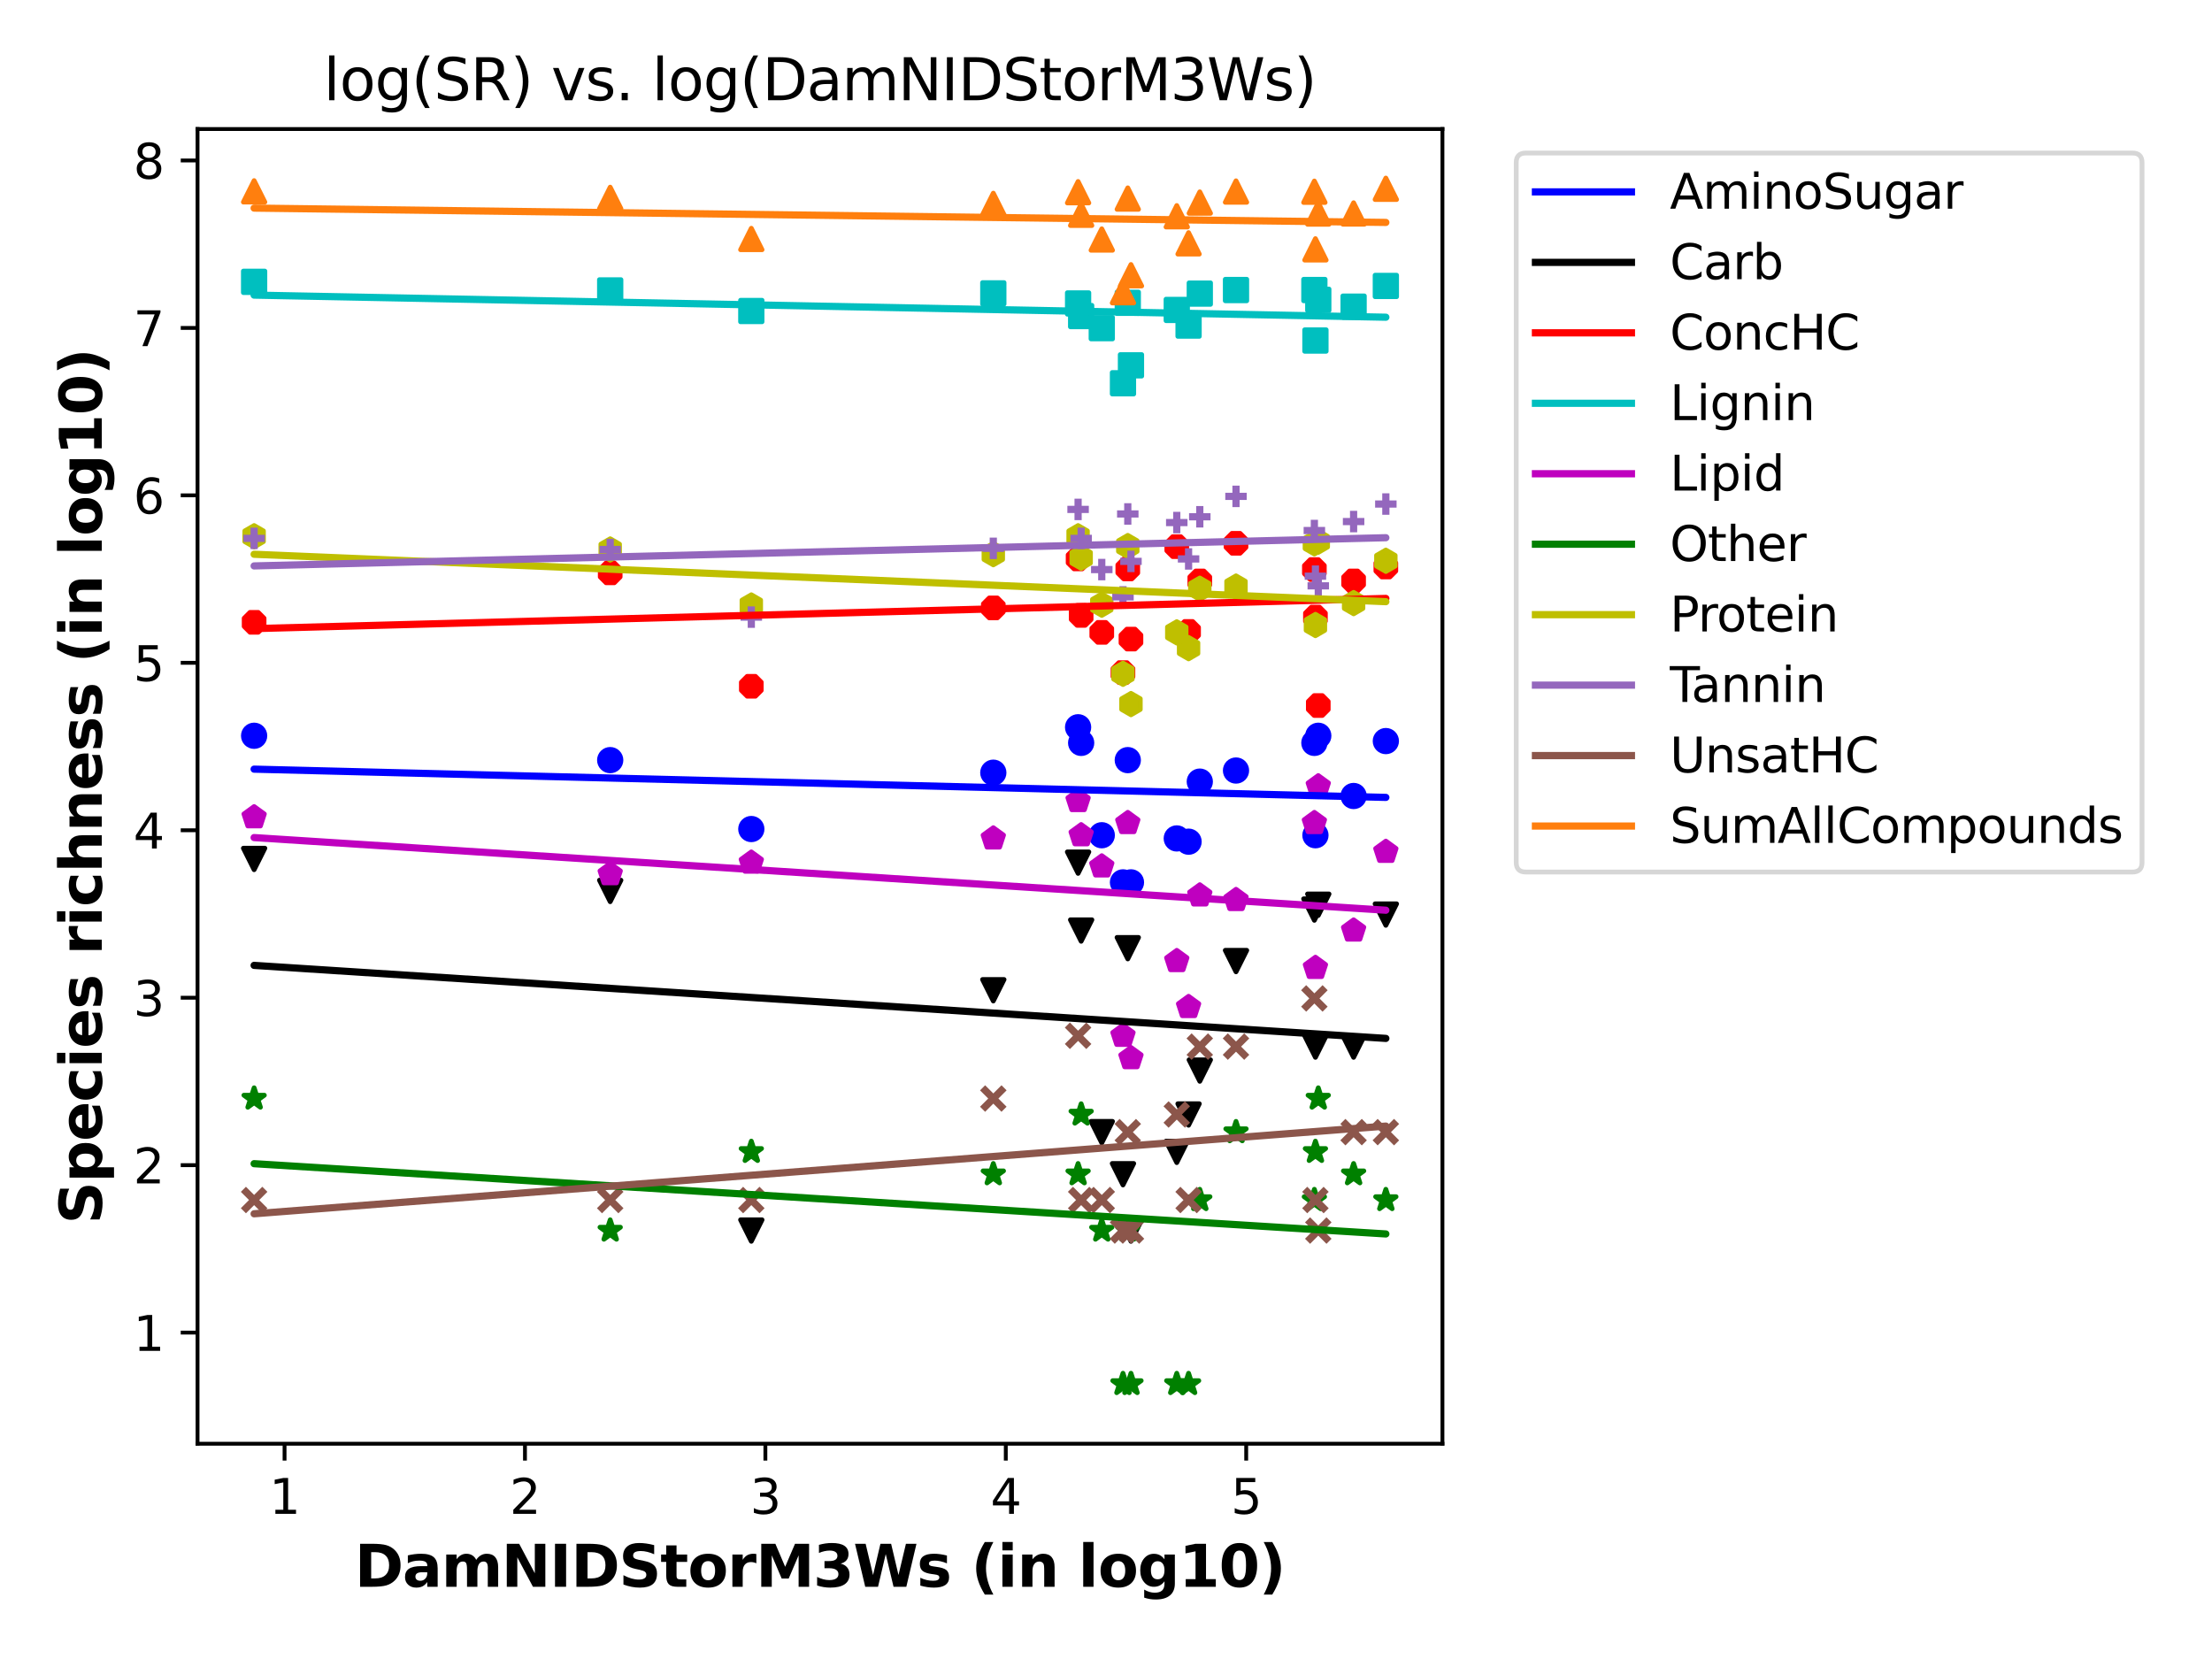 <?xml version="1.0" encoding="utf-8" standalone="no"?>
<!DOCTYPE svg PUBLIC "-//W3C//DTD SVG 1.1//EN"
  "http://www.w3.org/Graphics/SVG/1.1/DTD/svg11.dtd">
<svg xmlns:xlink="http://www.w3.org/1999/xlink" width="460.8pt" height="345.6pt" viewBox="0 0 460.8 345.6" xmlns="http://www.w3.org/2000/svg" version="1.1">
 <defs>
  <style type="text/css">*{stroke-linejoin: round; stroke-linecap: butt}</style>
 </defs>
 <g id="figure_1">
  <g id="patch_1">
   <path d="M 0 345.6 
L 460.8 345.6 
L 460.8 0 
L 0 0 
z
" style="fill: #ffffff"/>
  </g>
  <g id="axes_1">
   <g id="patch_2">
    <path d="M 41.15 300.76 
L 300.485 300.76 
L 300.485 26.88 
L 41.15 26.88 
z
" style="fill: #ffffff"/>
   </g>
   <g id="PathCollection_1">
    <defs>
     <path id="m8cd0b7f05e" d="M 0 2.236 
C 0.593 2.236 1.162 2 1.581 1.581 
C 2 1.162 2.236 0.593 2.236 0 
C 2.236 -0.593 2 -1.162 1.581 -1.581 
C 1.162 -2 0.593 -2.236 0 -2.236 
C -0.593 -2.236 -1.162 -2 -1.581 -1.581 
C -2 -1.162 -2.236 -0.593 -2.236 0 
C -2.236 0.593 -2 1.162 -1.581 1.581 
C -1.162 2 -0.593 2.236 0 2.236 
z
" style="stroke: #0000ff"/>
    </defs>
    <g clip-path="url(#pc578806f29)">
     <use xlink:href="#m8cd0b7f05e" x="249.939" y="162.827" style="fill: #0000ff; stroke: #0000ff"/>
     <use xlink:href="#m8cd0b7f05e" x="224.587" y="151.502" style="fill: #0000ff; stroke: #0000ff"/>
     <use xlink:href="#m8cd0b7f05e" x="234.938" y="158.348" style="fill: #0000ff; stroke: #0000ff"/>
     <use xlink:href="#m8cd0b7f05e" x="257.483" y="160.516" style="fill: #0000ff; stroke: #0000ff"/>
     <use xlink:href="#m8cd0b7f05e" x="273.807" y="154.757" style="fill: #0000ff; stroke: #0000ff"/>
     <use xlink:href="#m8cd0b7f05e" x="233.937" y="183.812" style="fill: #0000ff; stroke: #0000ff"/>
     <use xlink:href="#m8cd0b7f05e" x="288.697" y="154.38" style="fill: #0000ff; stroke: #0000ff"/>
     <use xlink:href="#m8cd0b7f05e" x="274.028" y="173.995" style="fill: #0000ff; stroke: #0000ff"/>
     <use xlink:href="#m8cd0b7f05e" x="52.938" y="153.273" style="fill: #0000ff; stroke: #0000ff"/>
     <use xlink:href="#m8cd0b7f05e" x="247.602" y="175.337" style="fill: #0000ff; stroke: #0000ff"/>
     <use xlink:href="#m8cd0b7f05e" x="245.143" y="174.66" style="fill: #0000ff; stroke: #0000ff"/>
     <use xlink:href="#m8cd0b7f05e" x="229.519" y="173.995" style="fill: #0000ff; stroke: #0000ff"/>
     <use xlink:href="#m8cd0b7f05e" x="281.981" y="165.819" style="fill: #0000ff; stroke: #0000ff"/>
     <use xlink:href="#m8cd0b7f05e" x="235.601" y="183.812" style="fill: #0000ff; stroke: #0000ff"/>
     <use xlink:href="#m8cd0b7f05e" x="225.224" y="154.757" style="fill: #0000ff; stroke: #0000ff"/>
     <use xlink:href="#m8cd0b7f05e" x="206.924" y="160.966" style="fill: #0000ff; stroke: #0000ff"/>
     <use xlink:href="#m8cd0b7f05e" x="127.116" y="158.348" style="fill: #0000ff; stroke: #0000ff"/>
     <use xlink:href="#m8cd0b7f05e" x="156.512" y="172.703" style="fill: #0000ff; stroke: #0000ff"/>
     <use xlink:href="#m8cd0b7f05e" x="274.621" y="153.273" style="fill: #0000ff; stroke: #0000ff"/>
    </g>
   </g>
   <g id="PathCollection_2">
    <defs>
     <path id="m05feee7f72" d="M -0 2.236 
L 2.236 -2.236 
L -2.236 -2.236 
z
" style="stroke: #000000"/>
    </defs>
    <g clip-path="url(#pc578806f29)">
     <use xlink:href="#m05feee7f72" x="249.939" y="223.017" style="stroke: #000000"/>
     <use xlink:href="#m05feee7f72" x="224.587" y="179.703" style="stroke: #000000"/>
     <use xlink:href="#m05feee7f72" x="234.938" y="197.522" style="stroke: #000000"/>
     <use xlink:href="#m05feee7f72" x="257.483" y="200.207" style="stroke: #000000"/>
     <use xlink:href="#m05feee7f72" x="273.807" y="189.481" style="stroke: #000000"/>
     <use xlink:href="#m05feee7f72" x="233.937" y="244.611" style="stroke: #000000"/>
     <use xlink:href="#m05feee7f72" x="288.697" y="190.522" style="stroke: #000000"/>
     <use xlink:href="#m05feee7f72" x="274.028" y="218.026" style="stroke: #000000"/>
     <use xlink:href="#m05feee7f72" x="52.938" y="178.936" style="stroke: #000000"/>
     <use xlink:href="#m05feee7f72" x="247.602" y="232.169" style="stroke: #000000"/>
     <use xlink:href="#m05feee7f72" x="245.143" y="239.953" style="stroke: #000000"/>
     <use xlink:href="#m05feee7f72" x="229.519" y="235.845" style="stroke: #000000"/>
     <use xlink:href="#m05feee7f72" x="281.981" y="218.026" style="stroke: #000000"/>
     <use xlink:href="#m05feee7f72" x="235.601" y="256.348" style="stroke: #000000"/>
     <use xlink:href="#m05feee7f72" x="225.224" y="193.847" style="stroke: #000000"/>
     <use xlink:href="#m05feee7f72" x="206.924" y="206.288" style="stroke: #000000"/>
     <use xlink:href="#m05feee7f72" x="127.116" y="185.601" style="stroke: #000000"/>
     <use xlink:href="#m05feee7f72" x="156.512" y="256.348" style="stroke: #000000"/>
     <use xlink:href="#m05feee7f72" x="274.621" y="188.469" style="stroke: #000000"/>
    </g>
   </g>
   <g id="PathCollection_3">
    <defs>
     <path id="ma8e58392d7" d="M -0.856 -2.066 
L -2.066 -0.856 
L -2.066 0.856 
L -0.856 2.066 
L 0.856 2.066 
L 2.066 0.856 
L 2.066 -0.856 
L 0.856 -2.066 
z
" style="stroke: #ff0000"/>
    </defs>
    <g clip-path="url(#pc578806f29)">
     <use xlink:href="#ma8e58392d7" x="249.939" y="121.021" style="fill: #ff0000; stroke: #ff0000"/>
     <use xlink:href="#ma8e58392d7" x="224.587" y="116.435" style="fill: #ff0000; stroke: #ff0000"/>
     <use xlink:href="#ma8e58392d7" x="234.938" y="118.518" style="fill: #ff0000; stroke: #ff0000"/>
     <use xlink:href="#ma8e58392d7" x="257.483" y="113.179" style="fill: #ff0000; stroke: #ff0000"/>
     <use xlink:href="#ma8e58392d7" x="273.807" y="118.652" style="fill: #ff0000; stroke: #ff0000"/>
     <use xlink:href="#ma8e58392d7" x="233.937" y="140.112" style="fill: #ff0000; stroke: #ff0000"/>
     <use xlink:href="#ma8e58392d7" x="288.697" y="118.118" style="fill: #ff0000; stroke: #ff0000"/>
     <use xlink:href="#ma8e58392d7" x="274.028" y="128.553" style="fill: #ff0000; stroke: #ff0000"/>
     <use xlink:href="#ma8e58392d7" x="52.938" y="129.643" style="fill: #ff0000; stroke: #ff0000"/>
     <use xlink:href="#ma8e58392d7" x="247.602" y="131.539" style="fill: #ff0000; stroke: #ff0000"/>
     <use xlink:href="#ma8e58392d7" x="245.143" y="113.877" style="fill: #ff0000; stroke: #ff0000"/>
     <use xlink:href="#ma8e58392d7" x="229.519" y="131.735" style="fill: #ff0000; stroke: #ff0000"/>
     <use xlink:href="#ma8e58392d7" x="281.981" y="121.021" style="fill: #ff0000; stroke: #ff0000"/>
     <use xlink:href="#ma8e58392d7" x="235.601" y="133.134" style="fill: #ff0000; stroke: #ff0000"/>
     <use xlink:href="#ma8e58392d7" x="225.224" y="128.197" style="fill: #ff0000; stroke: #ff0000"/>
     <use xlink:href="#ma8e58392d7" x="206.924" y="126.639" style="fill: #ff0000; stroke: #ff0000"/>
     <use xlink:href="#ma8e58392d7" x="127.116" y="119.332" style="fill: #ff0000; stroke: #ff0000"/>
     <use xlink:href="#ma8e58392d7" x="156.512" y="142.966" style="fill: #ff0000; stroke: #ff0000"/>
     <use xlink:href="#ma8e58392d7" x="274.621" y="146.973" style="fill: #ff0000; stroke: #ff0000"/>
    </g>
   </g>
   <g id="PathCollection_4">
    <defs>
     <path id="m7eff4b21cb" d="M -2.236 2.236 
L 2.236 2.236 
L 2.236 -2.236 
L -2.236 -2.236 
z
" style="stroke: #00bfbf"/>
    </defs>
    <g clip-path="url(#pc578806f29)">
     <use xlink:href="#m7eff4b21cb" x="249.939" y="61.163" style="fill: #00bfbf; stroke: #00bfbf"/>
     <use xlink:href="#m7eff4b21cb" x="224.587" y="63.218" style="fill: #00bfbf; stroke: #00bfbf"/>
     <use xlink:href="#m7eff4b21cb" x="234.938" y="63.081" style="fill: #00bfbf; stroke: #00bfbf"/>
     <use xlink:href="#m7eff4b21cb" x="257.483" y="60.42" style="fill: #00bfbf; stroke: #00bfbf"/>
     <use xlink:href="#m7eff4b21cb" x="273.807" y="60.42" style="fill: #00bfbf; stroke: #00bfbf"/>
     <use xlink:href="#m7eff4b21cb" x="233.937" y="79.839" style="fill: #00bfbf; stroke: #00bfbf"/>
     <use xlink:href="#m7eff4b21cb" x="288.697" y="59.568" style="fill: #00bfbf; stroke: #00bfbf"/>
     <use xlink:href="#m7eff4b21cb" x="274.028" y="70.94" style="fill: #00bfbf; stroke: #00bfbf"/>
     <use xlink:href="#m7eff4b21cb" x="52.938" y="58.712" style="fill: #00bfbf; stroke: #00bfbf"/>
     <use xlink:href="#m7eff4b21cb" x="247.602" y="67.825" style="fill: #00bfbf; stroke: #00bfbf"/>
     <use xlink:href="#m7eff4b21cb" x="245.143" y="64.563" style="fill: #00bfbf; stroke: #00bfbf"/>
     <use xlink:href="#m7eff4b21cb" x="229.519" y="68.362" style="fill: #00bfbf; stroke: #00bfbf"/>
     <use xlink:href="#m7eff4b21cb" x="281.981" y="63.884" style="fill: #00bfbf; stroke: #00bfbf"/>
     <use xlink:href="#m7eff4b21cb" x="235.601" y="76.107" style="fill: #00bfbf; stroke: #00bfbf"/>
     <use xlink:href="#m7eff4b21cb" x="225.224" y="65.843" style="fill: #00bfbf; stroke: #00bfbf"/>
     <use xlink:href="#m7eff4b21cb" x="206.924" y="61.111" style="fill: #00bfbf; stroke: #00bfbf"/>
     <use xlink:href="#m7eff4b21cb" x="127.116" y="60.496" style="fill: #00bfbf; stroke: #00bfbf"/>
     <use xlink:href="#m7eff4b21cb" x="156.512" y="64.792" style="fill: #00bfbf; stroke: #00bfbf"/>
     <use xlink:href="#m7eff4b21cb" x="274.621" y="62.457" style="fill: #00bfbf; stroke: #00bfbf"/>
    </g>
   </g>
   <g id="PathCollection_5">
    <defs>
     <path id="m605d059f98" d="M 0 -2.236 
L -2.127 -0.691 
L -1.314 1.809 
L 1.314 1.809 
L 2.127 -0.691 
z
" style="stroke: #bf00bf"/>
    </defs>
    <g clip-path="url(#pc578806f29)">
     <use xlink:href="#m605d059f98" x="249.939" y="186.531" style="fill: #bf00bf; stroke: #bf00bf"/>
     <use xlink:href="#m605d059f98" x="224.587" y="166.876" style="fill: #bf00bf; stroke: #bf00bf"/>
     <use xlink:href="#m605d059f98" x="234.938" y="171.457" style="fill: #bf00bf; stroke: #bf00bf"/>
     <use xlink:href="#m605d059f98" x="257.483" y="187.487" style="fill: #bf00bf; stroke: #bf00bf"/>
     <use xlink:href="#m605d059f98" x="273.807" y="171.457" style="fill: #bf00bf; stroke: #bf00bf"/>
     <use xlink:href="#m605d059f98" x="233.937" y="215.774" style="fill: #bf00bf; stroke: #bf00bf"/>
     <use xlink:href="#m605d059f98" x="288.697" y="177.452" style="fill: #bf00bf; stroke: #bf00bf"/>
     <use xlink:href="#m605d059f98" x="274.028" y="201.631" style="fill: #bf00bf; stroke: #bf00bf"/>
     <use xlink:href="#m605d059f98" x="52.938" y="170.254" style="fill: #bf00bf; stroke: #bf00bf"/>
     <use xlink:href="#m605d059f98" x="247.602" y="209.78" style="fill: #bf00bf; stroke: #bf00bf"/>
     <use xlink:href="#m605d059f98" x="245.143" y="200.207" style="fill: #bf00bf; stroke: #bf00bf"/>
     <use xlink:href="#m605d059f98" x="229.519" y="180.487" style="fill: #bf00bf; stroke: #bf00bf"/>
     <use xlink:href="#m605d059f98" x="281.981" y="193.847" style="fill: #bf00bf; stroke: #bf00bf"/>
     <use xlink:href="#m605d059f98" x="235.601" y="220.432" style="fill: #bf00bf; stroke: #bf00bf"/>
     <use xlink:href="#m605d059f98" x="225.224" y="173.995" style="fill: #bf00bf; stroke: #bf00bf"/>
     <use xlink:href="#m605d059f98" x="206.924" y="174.66" style="fill: #bf00bf; stroke: #bf00bf"/>
     <use xlink:href="#m605d059f98" x="127.116" y="182.11" style="fill: #bf00bf; stroke: #bf00bf"/>
     <use xlink:href="#m605d059f98" x="156.512" y="179.703" style="fill: #bf00bf; stroke: #bf00bf"/>
     <use xlink:href="#m605d059f98" x="274.621" y="163.796" style="fill: #bf00bf; stroke: #bf00bf"/>
    </g>
   </g>
   <g id="PathCollection_6">
    <defs>
     <path id="m34a9a8eabd" d="M 0 -2.236 
L -0.502 -0.691 
L -2.127 -0.691 
L -0.812 0.264 
L -1.314 1.809 
L -0 0.854 
L 1.314 1.809 
L 0.812 0.264 
L 2.127 -0.691 
L 0.502 -0.691 
z
" style="stroke: #008000"/>
    </defs>
    <g clip-path="url(#pc578806f29)">
     <use xlink:href="#m34a9a8eabd" x="249.939" y="249.988" style="fill: #008000; stroke: #008000"/>
     <use xlink:href="#m34a9a8eabd" x="224.587" y="244.611" style="fill: #008000; stroke: #008000"/>
     <use xlink:href="#m34a9a8eabd" x="234.938" y="256.348" style="fill: #008000; stroke: #008000"/>
     <use xlink:href="#m34a9a8eabd" x="257.483" y="235.845" style="fill: #008000; stroke: #008000"/>
     <use xlink:href="#m34a9a8eabd" x="273.807" y="249.988" style="fill: #008000; stroke: #008000"/>
     <use xlink:href="#m34a9a8eabd" x="233.937" y="288.311" style="fill: #008000; stroke: #008000"/>
     <use xlink:href="#m34a9a8eabd" x="288.697" y="249.988" style="fill: #008000; stroke: #008000"/>
     <use xlink:href="#m34a9a8eabd" x="274.028" y="239.953" style="fill: #008000; stroke: #008000"/>
     <use xlink:href="#m34a9a8eabd" x="52.938" y="228.845" style="fill: #008000; stroke: #008000"/>
     <use xlink:href="#m34a9a8eabd" x="247.602" y="288.311" style="fill: #008000; stroke: #008000"/>
     <use xlink:href="#m34a9a8eabd" x="245.143" y="288.311" style="fill: #008000; stroke: #008000"/>
     <use xlink:href="#m34a9a8eabd" x="229.519" y="256.348" style="fill: #008000; stroke: #008000"/>
     <use xlink:href="#m34a9a8eabd" x="281.981" y="244.611" style="fill: #008000; stroke: #008000"/>
     <use xlink:href="#m34a9a8eabd" x="235.601" y="288.311" style="fill: #008000; stroke: #008000"/>
     <use xlink:href="#m34a9a8eabd" x="225.224" y="232.169" style="fill: #008000; stroke: #008000"/>
     <use xlink:href="#m34a9a8eabd" x="206.924" y="244.611" style="fill: #008000; stroke: #008000"/>
     <use xlink:href="#m34a9a8eabd" x="127.116" y="256.348" style="fill: #008000; stroke: #008000"/>
     <use xlink:href="#m34a9a8eabd" x="156.512" y="239.953" style="fill: #008000; stroke: #008000"/>
     <use xlink:href="#m34a9a8eabd" x="274.621" y="228.845" style="fill: #008000; stroke: #008000"/>
    </g>
   </g>
   <g id="PathCollection_7">
    <defs>
     <path id="mf0f81892ae" d="M 0 -2.236 
L -1.936 -1.118 
L -1.936 1.118 
L -0 2.236 
L 1.936 1.118 
L 1.936 -1.118 
z
" style="stroke: #bfbf00"/>
    </defs>
    <g clip-path="url(#pc578806f29)">
     <use xlink:href="#mf0f81892ae" x="249.939" y="122.643" style="fill: #bfbf00; stroke: #bfbf00"/>
     <use xlink:href="#mf0f81892ae" x="224.587" y="111.714" style="fill: #bfbf00; stroke: #bfbf00"/>
     <use xlink:href="#mf0f81892ae" x="234.938" y="113.759" style="fill: #bfbf00; stroke: #bfbf00"/>
     <use xlink:href="#mf0f81892ae" x="257.483" y="122.193" style="fill: #bfbf00; stroke: #bfbf00"/>
     <use xlink:href="#mf0f81892ae" x="273.807" y="113.179" style="fill: #bfbf00; stroke: #bfbf00"/>
     <use xlink:href="#mf0f81892ae" x="233.937" y="140.362" style="fill: #bfbf00; stroke: #bfbf00"/>
     <use xlink:href="#mf0f81892ae" x="288.697" y="116.816" style="fill: #bfbf00; stroke: #bfbf00"/>
     <use xlink:href="#mf0f81892ae" x="274.028" y="130.201" style="fill: #bfbf00; stroke: #bfbf00"/>
     <use xlink:href="#mf0f81892ae" x="52.938" y="111.714" style="fill: #bfbf00; stroke: #bfbf00"/>
     <use xlink:href="#mf0f81892ae" x="247.602" y="135.02" style="fill: #bfbf00; stroke: #bfbf00"/>
     <use xlink:href="#mf0f81892ae" x="245.143" y="131.735" style="fill: #bfbf00; stroke: #bfbf00"/>
     <use xlink:href="#mf0f81892ae" x="229.519" y="125.968" style="fill: #bfbf00; stroke: #bfbf00"/>
     <use xlink:href="#mf0f81892ae" x="281.981" y="125.637" style="fill: #bfbf00; stroke: #bfbf00"/>
     <use xlink:href="#mf0f81892ae" x="235.601" y="146.671" style="fill: #bfbf00; stroke: #bfbf00"/>
     <use xlink:href="#mf0f81892ae" x="225.224" y="116.183" style="fill: #bfbf00; stroke: #bfbf00"/>
     <use xlink:href="#mf0f81892ae" x="206.924" y="115.438" style="fill: #bfbf00; stroke: #bfbf00"/>
     <use xlink:href="#mf0f81892ae" x="127.116" y="114.469" style="fill: #bfbf00; stroke: #bfbf00"/>
     <use xlink:href="#mf0f81892ae" x="156.512" y="126.134" style="fill: #bfbf00; stroke: #bfbf00"/>
     <use xlink:href="#mf0f81892ae" x="274.621" y="112.835" style="fill: #bfbf00; stroke: #bfbf00"/>
    </g>
   </g>
   <g id="PathCollection_8">
    <defs>
     <path id="mc4ed149bab" d="M -2.236 0 
L 2.236 0 
M 0 2.236 
L 0 -2.236 
" style="stroke: #9467bd; stroke-width: 1.5"/>
    </defs>
    <g clip-path="url(#pc578806f29)">
     <use xlink:href="#mc4ed149bab" x="249.939" y="107.654" style="fill: #9467bd; stroke: #9467bd; stroke-width: 1.5"/>
     <use xlink:href="#mc4ed149bab" x="224.587" y="106.116" style="fill: #9467bd; stroke: #9467bd; stroke-width: 1.5"/>
     <use xlink:href="#mc4ed149bab" x="234.938" y="107.069" style="fill: #9467bd; stroke: #9467bd; stroke-width: 1.5"/>
     <use xlink:href="#mc4ed149bab" x="257.483" y="103.404" style="fill: #9467bd; stroke: #9467bd; stroke-width: 1.5"/>
     <use xlink:href="#mc4ed149bab" x="273.807" y="110.52" style="fill: #9467bd; stroke: #9467bd; stroke-width: 1.5"/>
     <use xlink:href="#mc4ed149bab" x="233.937" y="124.345" style="fill: #9467bd; stroke: #9467bd; stroke-width: 1.5"/>
     <use xlink:href="#mc4ed149bab" x="288.697" y="105.006" style="fill: #9467bd; stroke: #9467bd; stroke-width: 1.5"/>
     <use xlink:href="#mc4ed149bab" x="274.028" y="120.026" style="fill: #9467bd; stroke: #9467bd; stroke-width: 1.5"/>
     <use xlink:href="#mc4ed149bab" x="52.938" y="112.158" style="fill: #9467bd; stroke: #9467bd; stroke-width: 1.5"/>
     <use xlink:href="#mc4ed149bab" x="247.602" y="116.435" style="fill: #9467bd; stroke: #9467bd; stroke-width: 1.5"/>
     <use xlink:href="#mc4ed149bab" x="245.143" y="108.854" style="fill: #9467bd; stroke: #9467bd; stroke-width: 1.5"/>
     <use xlink:href="#mc4ed149bab" x="229.519" y="118.652" style="fill: #9467bd; stroke: #9467bd; stroke-width: 1.5"/>
     <use xlink:href="#mc4ed149bab" x="281.981" y="108.651" style="fill: #9467bd; stroke: #9467bd; stroke-width: 1.5"/>
     <use xlink:href="#mc4ed149bab" x="235.601" y="116.944" style="fill: #9467bd; stroke: #9467bd; stroke-width: 1.5"/>
     <use xlink:href="#mc4ed149bab" x="225.224" y="112.158" style="fill: #9467bd; stroke: #9467bd; stroke-width: 1.5"/>
     <use xlink:href="#mc4ed149bab" x="206.924" y="114.231" style="fill: #9467bd; stroke: #9467bd; stroke-width: 1.5"/>
     <use xlink:href="#mc4ed149bab" x="127.116" y="114.469" style="fill: #9467bd; stroke: #9467bd; stroke-width: 1.5"/>
     <use xlink:href="#mc4ed149bab" x="156.512" y="128.553" style="fill: #9467bd; stroke: #9467bd; stroke-width: 1.5"/>
     <use xlink:href="#mc4ed149bab" x="274.621" y="122.044" style="fill: #9467bd; stroke: #9467bd; stroke-width: 1.5"/>
    </g>
   </g>
   <g id="PathCollection_9">
    <defs>
     <path id="m337cd57958" d="M -2.236 2.236 
L 2.236 -2.236 
M -2.236 -2.236 
L 2.236 2.236 
" style="stroke: #8c564b; stroke-width: 1.5"/>
    </defs>
    <g clip-path="url(#pc578806f29)">
     <use xlink:href="#m337cd57958" x="249.939" y="218.026" style="fill: #8c564b; stroke: #8c564b; stroke-width: 1.5"/>
     <use xlink:href="#m337cd57958" x="224.587" y="215.774" style="fill: #8c564b; stroke: #8c564b; stroke-width: 1.5"/>
     <use xlink:href="#m337cd57958" x="234.938" y="235.845" style="fill: #8c564b; stroke: #8c564b; stroke-width: 1.5"/>
     <use xlink:href="#m337cd57958" x="257.483" y="218.026" style="fill: #8c564b; stroke: #8c564b; stroke-width: 1.5"/>
     <use xlink:href="#m337cd57958" x="273.807" y="207.99" style="fill: #8c564b; stroke: #8c564b; stroke-width: 1.5"/>
     <use xlink:href="#m337cd57958" x="233.937" y="256.348" style="fill: #8c564b; stroke: #8c564b; stroke-width: 1.5"/>
     <use xlink:href="#m337cd57958" x="288.697" y="235.845" style="fill: #8c564b; stroke: #8c564b; stroke-width: 1.5"/>
     <use xlink:href="#m337cd57958" x="274.028" y="249.988" style="fill: #8c564b; stroke: #8c564b; stroke-width: 1.5"/>
     <use xlink:href="#m337cd57958" x="52.938" y="249.988" style="fill: #8c564b; stroke: #8c564b; stroke-width: 1.5"/>
     <use xlink:href="#m337cd57958" x="247.602" y="249.988" style="fill: #8c564b; stroke: #8c564b; stroke-width: 1.5"/>
     <use xlink:href="#m337cd57958" x="245.143" y="232.169" style="fill: #8c564b; stroke: #8c564b; stroke-width: 1.5"/>
     <use xlink:href="#m337cd57958" x="229.519" y="249.988" style="fill: #8c564b; stroke: #8c564b; stroke-width: 1.5"/>
     <use xlink:href="#m337cd57958" x="281.981" y="235.845" style="fill: #8c564b; stroke: #8c564b; stroke-width: 1.5"/>
     <use xlink:href="#m337cd57958" x="235.601" y="256.348" style="fill: #8c564b; stroke: #8c564b; stroke-width: 1.5"/>
     <use xlink:href="#m337cd57958" x="225.224" y="249.988" style="fill: #8c564b; stroke: #8c564b; stroke-width: 1.5"/>
     <use xlink:href="#m337cd57958" x="206.924" y="228.845" style="fill: #8c564b; stroke: #8c564b; stroke-width: 1.5"/>
     <use xlink:href="#m337cd57958" x="127.116" y="249.988" style="fill: #8c564b; stroke: #8c564b; stroke-width: 1.5"/>
     <use xlink:href="#m337cd57958" x="156.512" y="249.988" style="fill: #8c564b; stroke: #8c564b; stroke-width: 1.5"/>
     <use xlink:href="#m337cd57958" x="274.621" y="256.348" style="fill: #8c564b; stroke: #8c564b; stroke-width: 1.5"/>
    </g>
   </g>
   <g id="PathCollection_10">
    <defs>
     <path id="m7ad2fd7772" d="M 0 -2.236 
L -2.236 2.236 
L 2.236 2.236 
z
" style="stroke: #ff7f0e"/>
    </defs>
    <g clip-path="url(#pc578806f29)">
     <use xlink:href="#m7ad2fd7772" x="249.939" y="42.202" style="fill: #ff7f0e; stroke: #ff7f0e"/>
     <use xlink:href="#m7ad2fd7772" x="224.587" y="40.043" style="fill: #ff7f0e; stroke: #ff7f0e"/>
     <use xlink:href="#m7ad2fd7772" x="234.938" y="41.369" style="fill: #ff7f0e; stroke: #ff7f0e"/>
     <use xlink:href="#m7ad2fd7772" x="257.483" y="39.902" style="fill: #ff7f0e; stroke: #ff7f0e"/>
     <use xlink:href="#m7ad2fd7772" x="273.807" y="39.944" style="fill: #ff7f0e; stroke: #ff7f0e"/>
     <use xlink:href="#m7ad2fd7772" x="233.937" y="60.879" style="fill: #ff7f0e; stroke: #ff7f0e"/>
     <use xlink:href="#m7ad2fd7772" x="288.697" y="39.329" style="fill: #ff7f0e; stroke: #ff7f0e"/>
     <use xlink:href="#m7ad2fd7772" x="274.028" y="51.948" style="fill: #ff7f0e; stroke: #ff7f0e"/>
     <use xlink:href="#m7ad2fd7772" x="52.938" y="39.86" style="fill: #ff7f0e; stroke: #ff7f0e"/>
     <use xlink:href="#m7ad2fd7772" x="247.602" y="50.697" style="fill: #ff7f0e; stroke: #ff7f0e"/>
     <use xlink:href="#m7ad2fd7772" x="245.143" y="45.054" style="fill: #ff7f0e; stroke: #ff7f0e"/>
     <use xlink:href="#m7ad2fd7772" x="229.519" y="49.9" style="fill: #ff7f0e; stroke: #ff7f0e"/>
     <use xlink:href="#m7ad2fd7772" x="281.981" y="44.471" style="fill: #ff7f0e; stroke: #ff7f0e"/>
     <use xlink:href="#m7ad2fd7772" x="235.601" y="57.338" style="fill: #ff7f0e; stroke: #ff7f0e"/>
     <use xlink:href="#m7ad2fd7772" x="225.224" y="44.746" style="fill: #ff7f0e; stroke: #ff7f0e"/>
     <use xlink:href="#m7ad2fd7772" x="206.924" y="42.474" style="fill: #ff7f0e; stroke: #ff7f0e"/>
     <use xlink:href="#m7ad2fd7772" x="127.116" y="41.223" style="fill: #ff7f0e; stroke: #ff7f0e"/>
     <use xlink:href="#m7ad2fd7772" x="156.512" y="49.787" style="fill: #ff7f0e; stroke: #ff7f0e"/>
     <use xlink:href="#m7ad2fd7772" x="274.621" y="44.488" style="fill: #ff7f0e; stroke: #ff7f0e"/>
    </g>
   </g>
   <g id="matplotlib.axis_1">
    <g id="xtick_1">
     <g id="line2d_1">
      <defs>
       <path id="medf35056e1" d="M 0 0 
L 0 3.5 
" style="stroke: #000000; stroke-width: 0.8"/>
      </defs>
      <g>
       <use xlink:href="#medf35056e1" x="59.278" y="300.76" style="stroke: #000000; stroke-width: 0.8"/>
      </g>
     </g>
     <g id="text_1">
      <!-- 1 -->
      <g transform="translate(56.097 315.358)scale(0.1 -0.1)">
       <defs>
        <path id="DejaVuSans-31" d="M 794 531 
L 1825 531 
L 1825 4091 
L 703 3866 
L 703 4441 
L 1819 4666 
L 2450 4666 
L 2450 531 
L 3481 531 
L 3481 0 
L 794 0 
L 794 531 
z
" transform="scale(0.016)"/>
       </defs>
       <use xlink:href="#DejaVuSans-31"/>
      </g>
     </g>
    </g>
    <g id="xtick_2">
     <g id="line2d_2">
      <g>
       <use xlink:href="#medf35056e1" x="109.36" y="300.76" style="stroke: #000000; stroke-width: 0.8"/>
      </g>
     </g>
     <g id="text_2">
      <!-- 2 -->
      <g transform="translate(106.179 315.358)scale(0.1 -0.1)">
       <defs>
        <path id="DejaVuSans-32" d="M 1228 531 
L 3431 531 
L 3431 0 
L 469 0 
L 469 531 
Q 828 903 1448 1529 
Q 2069 2156 2228 2338 
Q 2531 2678 2651 2914 
Q 2772 3150 2772 3378 
Q 2772 3750 2511 3984 
Q 2250 4219 1831 4219 
Q 1534 4219 1204 4116 
Q 875 4013 500 3803 
L 500 4441 
Q 881 4594 1212 4672 
Q 1544 4750 1819 4750 
Q 2544 4750 2975 4387 
Q 3406 4025 3406 3419 
Q 3406 3131 3298 2873 
Q 3191 2616 2906 2266 
Q 2828 2175 2409 1742 
Q 1991 1309 1228 531 
z
" transform="scale(0.016)"/>
       </defs>
       <use xlink:href="#DejaVuSans-32"/>
      </g>
     </g>
    </g>
    <g id="xtick_3">
     <g id="line2d_3">
      <g>
       <use xlink:href="#medf35056e1" x="159.442" y="300.76" style="stroke: #000000; stroke-width: 0.8"/>
      </g>
     </g>
     <g id="text_3">
      <!-- 3 -->
      <g transform="translate(156.261 315.358)scale(0.1 -0.1)">
       <defs>
        <path id="DejaVuSans-33" d="M 2597 2516 
Q 3050 2419 3304 2112 
Q 3559 1806 3559 1356 
Q 3559 666 3084 287 
Q 2609 -91 1734 -91 
Q 1441 -91 1130 -33 
Q 819 25 488 141 
L 488 750 
Q 750 597 1062 519 
Q 1375 441 1716 441 
Q 2309 441 2620 675 
Q 2931 909 2931 1356 
Q 2931 1769 2642 2001 
Q 2353 2234 1838 2234 
L 1294 2234 
L 1294 2753 
L 1863 2753 
Q 2328 2753 2575 2939 
Q 2822 3125 2822 3475 
Q 2822 3834 2567 4026 
Q 2313 4219 1838 4219 
Q 1578 4219 1281 4162 
Q 984 4106 628 3988 
L 628 4550 
Q 988 4650 1302 4700 
Q 1616 4750 1894 4750 
Q 2613 4750 3031 4423 
Q 3450 4097 3450 3541 
Q 3450 3153 3228 2886 
Q 3006 2619 2597 2516 
z
" transform="scale(0.016)"/>
       </defs>
       <use xlink:href="#DejaVuSans-33"/>
      </g>
     </g>
    </g>
    <g id="xtick_4">
     <g id="line2d_4">
      <g>
       <use xlink:href="#medf35056e1" x="209.524" y="300.76" style="stroke: #000000; stroke-width: 0.8"/>
      </g>
     </g>
     <g id="text_4">
      <!-- 4 -->
      <g transform="translate(206.343 315.358)scale(0.1 -0.1)">
       <defs>
        <path id="DejaVuSans-34" d="M 2419 4116 
L 825 1625 
L 2419 1625 
L 2419 4116 
z
M 2253 4666 
L 3047 4666 
L 3047 1625 
L 3713 1625 
L 3713 1100 
L 3047 1100 
L 3047 0 
L 2419 0 
L 2419 1100 
L 313 1100 
L 313 1709 
L 2253 4666 
z
" transform="scale(0.016)"/>
       </defs>
       <use xlink:href="#DejaVuSans-34"/>
      </g>
     </g>
    </g>
    <g id="xtick_5">
     <g id="line2d_5">
      <g>
       <use xlink:href="#medf35056e1" x="259.606" y="300.76" style="stroke: #000000; stroke-width: 0.8"/>
      </g>
     </g>
     <g id="text_5">
      <!-- 5 -->
      <g transform="translate(256.424 315.358)scale(0.1 -0.1)">
       <defs>
        <path id="DejaVuSans-35" d="M 691 4666 
L 3169 4666 
L 3169 4134 
L 1269 4134 
L 1269 2991 
Q 1406 3038 1543 3061 
Q 1681 3084 1819 3084 
Q 2600 3084 3056 2656 
Q 3513 2228 3513 1497 
Q 3513 744 3044 326 
Q 2575 -91 1722 -91 
Q 1428 -91 1123 -41 
Q 819 9 494 109 
L 494 744 
Q 775 591 1075 516 
Q 1375 441 1709 441 
Q 2250 441 2565 725 
Q 2881 1009 2881 1497 
Q 2881 1984 2565 2268 
Q 2250 2553 1709 2553 
Q 1456 2553 1204 2497 
Q 953 2441 691 2322 
L 691 4666 
z
" transform="scale(0.016)"/>
       </defs>
       <use xlink:href="#DejaVuSans-35"/>
      </g>
     </g>
    </g>
    <g id="text_6">
     <!-- DamNIDStorM3Ws (in log10) -->
     <g transform="translate(73.884 330.556)scale(0.12 -0.12)">
      <defs>
       <path id="DejaVuSans-Bold-44" d="M 1791 3756 
L 1791 909 
L 2222 909 
Q 2959 909 3348 1275 
Q 3738 1641 3738 2338 
Q 3738 3031 3350 3393 
Q 2963 3756 2222 3756 
L 1791 3756 
z
M 588 4666 
L 1856 4666 
Q 2919 4666 3439 4514 
Q 3959 4363 4331 4000 
Q 4659 3684 4818 3271 
Q 4978 2859 4978 2338 
Q 4978 1809 4818 1395 
Q 4659 981 4331 666 
Q 3956 303 3431 151 
Q 2906 0 1856 0 
L 588 0 
L 588 4666 
z
" transform="scale(0.016)"/>
       <path id="DejaVuSans-Bold-61" d="M 2106 1575 
Q 1756 1575 1579 1456 
Q 1403 1338 1403 1106 
Q 1403 894 1545 773 
Q 1688 653 1941 653 
Q 2256 653 2472 879 
Q 2688 1106 2688 1447 
L 2688 1575 
L 2106 1575 
z
M 3816 1997 
L 3816 0 
L 2688 0 
L 2688 519 
Q 2463 200 2181 54 
Q 1900 -91 1497 -91 
Q 953 -91 614 226 
Q 275 544 275 1050 
Q 275 1666 698 1953 
Q 1122 2241 2028 2241 
L 2688 2241 
L 2688 2328 
Q 2688 2594 2478 2717 
Q 2269 2841 1825 2841 
Q 1466 2841 1156 2769 
Q 847 2697 581 2553 
L 581 3406 
Q 941 3494 1303 3539 
Q 1666 3584 2028 3584 
Q 2975 3584 3395 3211 
Q 3816 2838 3816 1997 
z
" transform="scale(0.016)"/>
       <path id="DejaVuSans-Bold-6d" d="M 3781 2919 
Q 3994 3244 4286 3414 
Q 4578 3584 4928 3584 
Q 5531 3584 5847 3212 
Q 6163 2841 6163 2131 
L 6163 0 
L 5038 0 
L 5038 1825 
Q 5041 1866 5042 1909 
Q 5044 1953 5044 2034 
Q 5044 2406 4934 2573 
Q 4825 2741 4581 2741 
Q 4263 2741 4089 2478 
Q 3916 2216 3909 1719 
L 3909 0 
L 2784 0 
L 2784 1825 
Q 2784 2406 2684 2573 
Q 2584 2741 2328 2741 
Q 2006 2741 1831 2477 
Q 1656 2213 1656 1722 
L 1656 0 
L 531 0 
L 531 3500 
L 1656 3500 
L 1656 2988 
Q 1863 3284 2130 3434 
Q 2397 3584 2719 3584 
Q 3081 3584 3359 3409 
Q 3638 3234 3781 2919 
z
" transform="scale(0.016)"/>
       <path id="DejaVuSans-Bold-4e" d="M 588 4666 
L 1931 4666 
L 3628 1466 
L 3628 4666 
L 4769 4666 
L 4769 0 
L 3425 0 
L 1728 3200 
L 1728 0 
L 588 0 
L 588 4666 
z
" transform="scale(0.016)"/>
       <path id="DejaVuSans-Bold-49" d="M 588 4666 
L 1791 4666 
L 1791 0 
L 588 0 
L 588 4666 
z
" transform="scale(0.016)"/>
       <path id="DejaVuSans-Bold-53" d="M 3834 4519 
L 3834 3531 
Q 3450 3703 3084 3790 
Q 2719 3878 2394 3878 
Q 1963 3878 1756 3759 
Q 1550 3641 1550 3391 
Q 1550 3203 1689 3098 
Q 1828 2994 2194 2919 
L 2706 2816 
Q 3484 2659 3812 2340 
Q 4141 2022 4141 1434 
Q 4141 663 3683 286 
Q 3225 -91 2284 -91 
Q 1841 -91 1394 -6 
Q 947 78 500 244 
L 500 1259 
Q 947 1022 1364 901 
Q 1781 781 2169 781 
Q 2563 781 2772 912 
Q 2981 1044 2981 1288 
Q 2981 1506 2839 1625 
Q 2697 1744 2272 1838 
L 1806 1941 
Q 1106 2091 782 2419 
Q 459 2747 459 3303 
Q 459 4000 909 4375 
Q 1359 4750 2203 4750 
Q 2588 4750 2994 4692 
Q 3400 4634 3834 4519 
z
" transform="scale(0.016)"/>
       <path id="DejaVuSans-Bold-74" d="M 1759 4494 
L 1759 3500 
L 2913 3500 
L 2913 2700 
L 1759 2700 
L 1759 1216 
Q 1759 972 1856 886 
Q 1953 800 2241 800 
L 2816 800 
L 2816 0 
L 1856 0 
Q 1194 0 917 276 
Q 641 553 641 1216 
L 641 2700 
L 84 2700 
L 84 3500 
L 641 3500 
L 641 4494 
L 1759 4494 
z
" transform="scale(0.016)"/>
       <path id="DejaVuSans-Bold-6f" d="M 2203 2784 
Q 1831 2784 1636 2517 
Q 1441 2250 1441 1747 
Q 1441 1244 1636 976 
Q 1831 709 2203 709 
Q 2569 709 2762 976 
Q 2956 1244 2956 1747 
Q 2956 2250 2762 2517 
Q 2569 2784 2203 2784 
z
M 2203 3584 
Q 3106 3584 3614 3096 
Q 4122 2609 4122 1747 
Q 4122 884 3614 396 
Q 3106 -91 2203 -91 
Q 1297 -91 786 396 
Q 275 884 275 1747 
Q 275 2609 786 3096 
Q 1297 3584 2203 3584 
z
" transform="scale(0.016)"/>
       <path id="DejaVuSans-Bold-72" d="M 3138 2547 
Q 2991 2616 2845 2648 
Q 2700 2681 2553 2681 
Q 2122 2681 1889 2404 
Q 1656 2128 1656 1613 
L 1656 0 
L 538 0 
L 538 3500 
L 1656 3500 
L 1656 2925 
Q 1872 3269 2151 3426 
Q 2431 3584 2822 3584 
Q 2878 3584 2943 3579 
Q 3009 3575 3134 3559 
L 3138 2547 
z
" transform="scale(0.016)"/>
       <path id="DejaVuSans-Bold-4d" d="M 588 4666 
L 2119 4666 
L 3181 2169 
L 4250 4666 
L 5778 4666 
L 5778 0 
L 4641 0 
L 4641 3413 
L 3566 897 
L 2803 897 
L 1728 3413 
L 1728 0 
L 588 0 
L 588 4666 
z
" transform="scale(0.016)"/>
       <path id="DejaVuSans-Bold-33" d="M 2981 2516 
Q 3453 2394 3698 2092 
Q 3944 1791 3944 1325 
Q 3944 631 3412 270 
Q 2881 -91 1863 -91 
Q 1503 -91 1142 -33 
Q 781 25 428 141 
L 428 1069 
Q 766 900 1098 814 
Q 1431 728 1753 728 
Q 2231 728 2486 893 
Q 2741 1059 2741 1369 
Q 2741 1688 2480 1852 
Q 2219 2016 1709 2016 
L 1228 2016 
L 1228 2791 
L 1734 2791 
Q 2188 2791 2409 2933 
Q 2631 3075 2631 3366 
Q 2631 3634 2415 3781 
Q 2200 3928 1806 3928 
Q 1516 3928 1219 3862 
Q 922 3797 628 3669 
L 628 4550 
Q 984 4650 1334 4700 
Q 1684 4750 2022 4750 
Q 2931 4750 3382 4451 
Q 3834 4153 3834 3553 
Q 3834 3144 3618 2883 
Q 3403 2622 2981 2516 
z
" transform="scale(0.016)"/>
       <path id="DejaVuSans-Bold-57" d="M 191 4666 
L 1344 4666 
L 2150 1275 
L 2950 4666 
L 4109 4666 
L 4909 1275 
L 5716 4666 
L 6859 4666 
L 5759 0 
L 4372 0 
L 3525 3547 
L 2688 0 
L 1300 0 
L 191 4666 
z
" transform="scale(0.016)"/>
       <path id="DejaVuSans-Bold-73" d="M 3272 3391 
L 3272 2541 
Q 2913 2691 2578 2766 
Q 2244 2841 1947 2841 
Q 1628 2841 1473 2761 
Q 1319 2681 1319 2516 
Q 1319 2381 1436 2309 
Q 1553 2238 1856 2203 
L 2053 2175 
Q 2913 2066 3209 1816 
Q 3506 1566 3506 1031 
Q 3506 472 3093 190 
Q 2681 -91 1863 -91 
Q 1516 -91 1145 -36 
Q 775 19 384 128 
L 384 978 
Q 719 816 1070 734 
Q 1422 653 1784 653 
Q 2113 653 2278 743 
Q 2444 834 2444 1013 
Q 2444 1163 2330 1236 
Q 2216 1309 1875 1350 
L 1678 1375 
Q 931 1469 631 1722 
Q 331 1975 331 2491 
Q 331 3047 712 3315 
Q 1094 3584 1881 3584 
Q 2191 3584 2531 3537 
Q 2872 3491 3272 3391 
z
" transform="scale(0.016)"/>
       <path id="DejaVuSans-Bold-20" transform="scale(0.016)"/>
       <path id="DejaVuSans-Bold-28" d="M 2413 -844 
L 1484 -844 
Q 1006 -72 778 623 
Q 550 1319 550 2003 
Q 550 2688 779 3389 
Q 1009 4091 1484 4856 
L 2413 4856 
Q 2013 4116 1813 3408 
Q 1613 2700 1613 2009 
Q 1613 1319 1811 609 
Q 2009 -100 2413 -844 
z
" transform="scale(0.016)"/>
       <path id="DejaVuSans-Bold-69" d="M 538 3500 
L 1656 3500 
L 1656 0 
L 538 0 
L 538 3500 
z
M 538 4863 
L 1656 4863 
L 1656 3950 
L 538 3950 
L 538 4863 
z
" transform="scale(0.016)"/>
       <path id="DejaVuSans-Bold-6e" d="M 4056 2131 
L 4056 0 
L 2931 0 
L 2931 347 
L 2931 1631 
Q 2931 2084 2911 2256 
Q 2891 2428 2841 2509 
Q 2775 2619 2662 2680 
Q 2550 2741 2406 2741 
Q 2056 2741 1856 2470 
Q 1656 2200 1656 1722 
L 1656 0 
L 538 0 
L 538 3500 
L 1656 3500 
L 1656 2988 
Q 1909 3294 2193 3439 
Q 2478 3584 2822 3584 
Q 3428 3584 3742 3212 
Q 4056 2841 4056 2131 
z
" transform="scale(0.016)"/>
       <path id="DejaVuSans-Bold-6c" d="M 538 4863 
L 1656 4863 
L 1656 0 
L 538 0 
L 538 4863 
z
" transform="scale(0.016)"/>
       <path id="DejaVuSans-Bold-67" d="M 2919 594 
Q 2688 288 2409 144 
Q 2131 0 1766 0 
Q 1125 0 706 504 
Q 288 1009 288 1791 
Q 288 2575 706 3076 
Q 1125 3578 1766 3578 
Q 2131 3578 2409 3434 
Q 2688 3291 2919 2981 
L 2919 3500 
L 4044 3500 
L 4044 353 
Q 4044 -491 3511 -936 
Q 2978 -1381 1966 -1381 
Q 1638 -1381 1331 -1331 
Q 1025 -1281 716 -1178 
L 716 -306 
Q 1009 -475 1290 -558 
Q 1572 -641 1856 -641 
Q 2406 -641 2662 -400 
Q 2919 -159 2919 353 
L 2919 594 
z
M 2181 2772 
Q 1834 2772 1640 2515 
Q 1447 2259 1447 1791 
Q 1447 1309 1634 1061 
Q 1822 813 2181 813 
Q 2531 813 2725 1069 
Q 2919 1325 2919 1791 
Q 2919 2259 2725 2515 
Q 2531 2772 2181 2772 
z
" transform="scale(0.016)"/>
       <path id="DejaVuSans-Bold-31" d="M 750 831 
L 1813 831 
L 1813 3847 
L 722 3622 
L 722 4441 
L 1806 4666 
L 2950 4666 
L 2950 831 
L 4013 831 
L 4013 0 
L 750 0 
L 750 831 
z
" transform="scale(0.016)"/>
       <path id="DejaVuSans-Bold-30" d="M 2944 2338 
Q 2944 3213 2780 3570 
Q 2616 3928 2228 3928 
Q 1841 3928 1675 3570 
Q 1509 3213 1509 2338 
Q 1509 1453 1675 1090 
Q 1841 728 2228 728 
Q 2613 728 2778 1090 
Q 2944 1453 2944 2338 
z
M 4147 2328 
Q 4147 1169 3647 539 
Q 3147 -91 2228 -91 
Q 1306 -91 806 539 
Q 306 1169 306 2328 
Q 306 3491 806 4120 
Q 1306 4750 2228 4750 
Q 3147 4750 3647 4120 
Q 4147 3491 4147 2328 
z
" transform="scale(0.016)"/>
       <path id="DejaVuSans-Bold-29" d="M 513 -844 
Q 913 -100 1113 609 
Q 1313 1319 1313 2009 
Q 1313 2700 1113 3408 
Q 913 4116 513 4856 
L 1441 4856 
Q 1916 4091 2145 3389 
Q 2375 2688 2375 2003 
Q 2375 1319 2147 623 
Q 1919 -72 1441 -844 
L 513 -844 
z
" transform="scale(0.016)"/>
      </defs>
      <use xlink:href="#DejaVuSans-Bold-44"/>
      <use xlink:href="#DejaVuSans-Bold-61" x="83.008"/>
      <use xlink:href="#DejaVuSans-Bold-6d" x="150.488"/>
      <use xlink:href="#DejaVuSans-Bold-4e" x="254.688"/>
      <use xlink:href="#DejaVuSans-Bold-49" x="338.379"/>
      <use xlink:href="#DejaVuSans-Bold-44" x="375.586"/>
      <use xlink:href="#DejaVuSans-Bold-53" x="458.594"/>
      <use xlink:href="#DejaVuSans-Bold-74" x="530.615"/>
      <use xlink:href="#DejaVuSans-Bold-6f" x="578.418"/>
      <use xlink:href="#DejaVuSans-Bold-72" x="647.119"/>
      <use xlink:href="#DejaVuSans-Bold-4d" x="696.436"/>
      <use xlink:href="#DejaVuSans-Bold-33" x="795.947"/>
      <use xlink:href="#DejaVuSans-Bold-57" x="865.527"/>
      <use xlink:href="#DejaVuSans-Bold-73" x="975.83"/>
      <use xlink:href="#DejaVuSans-Bold-20" x="1035.352"/>
      <use xlink:href="#DejaVuSans-Bold-28" x="1070.166"/>
      <use xlink:href="#DejaVuSans-Bold-69" x="1115.869"/>
      <use xlink:href="#DejaVuSans-Bold-6e" x="1150.146"/>
      <use xlink:href="#DejaVuSans-Bold-20" x="1221.338"/>
      <use xlink:href="#DejaVuSans-Bold-6c" x="1256.152"/>
      <use xlink:href="#DejaVuSans-Bold-6f" x="1290.43"/>
      <use xlink:href="#DejaVuSans-Bold-67" x="1359.131"/>
      <use xlink:href="#DejaVuSans-Bold-31" x="1430.713"/>
      <use xlink:href="#DejaVuSans-Bold-30" x="1500.293"/>
      <use xlink:href="#DejaVuSans-Bold-29" x="1569.873"/>
     </g>
    </g>
   </g>
   <g id="matplotlib.axis_2">
    <g id="ytick_1">
     <g id="line2d_6">
      <defs>
       <path id="m2efc149a61" d="M 0 0 
L -3.5 0 
" style="stroke: #000000; stroke-width: 0.8"/>
      </defs>
      <g>
       <use xlink:href="#m2efc149a61" x="41.15" y="277.607" style="stroke: #000000; stroke-width: 0.8"/>
      </g>
     </g>
     <g id="text_7">
      <!-- 1 -->
      <g transform="translate(27.788 281.406)scale(0.1 -0.1)">
       <use xlink:href="#DejaVuSans-31"/>
      </g>
     </g>
    </g>
    <g id="ytick_2">
     <g id="line2d_7">
      <g>
       <use xlink:href="#m2efc149a61" x="41.15" y="242.724" style="stroke: #000000; stroke-width: 0.8"/>
      </g>
     </g>
     <g id="text_8">
      <!-- 2 -->
      <g transform="translate(27.788 246.523)scale(0.1 -0.1)">
       <use xlink:href="#DejaVuSans-32"/>
      </g>
     </g>
    </g>
    <g id="ytick_3">
     <g id="line2d_8">
      <g>
       <use xlink:href="#m2efc149a61" x="41.15" y="207.842" style="stroke: #000000; stroke-width: 0.8"/>
      </g>
     </g>
     <g id="text_9">
      <!-- 3 -->
      <g transform="translate(27.788 211.641)scale(0.1 -0.1)">
       <use xlink:href="#DejaVuSans-33"/>
      </g>
     </g>
    </g>
    <g id="ytick_4">
     <g id="line2d_9">
      <g>
       <use xlink:href="#m2efc149a61" x="41.15" y="172.959" style="stroke: #000000; stroke-width: 0.8"/>
      </g>
     </g>
     <g id="text_10">
      <!-- 4 -->
      <g transform="translate(27.788 176.758)scale(0.1 -0.1)">
       <use xlink:href="#DejaVuSans-34"/>
      </g>
     </g>
    </g>
    <g id="ytick_5">
     <g id="line2d_10">
      <g>
       <use xlink:href="#m2efc149a61" x="41.15" y="138.076" style="stroke: #000000; stroke-width: 0.8"/>
      </g>
     </g>
     <g id="text_11">
      <!-- 5 -->
      <g transform="translate(27.788 141.875)scale(0.1 -0.1)">
       <use xlink:href="#DejaVuSans-35"/>
      </g>
     </g>
    </g>
    <g id="ytick_6">
     <g id="line2d_11">
      <g>
       <use xlink:href="#m2efc149a61" x="41.15" y="103.193" style="stroke: #000000; stroke-width: 0.8"/>
      </g>
     </g>
     <g id="text_12">
      <!-- 6 -->
      <g transform="translate(27.788 106.992)scale(0.1 -0.1)">
       <defs>
        <path id="DejaVuSans-36" d="M 2113 2584 
Q 1688 2584 1439 2293 
Q 1191 2003 1191 1497 
Q 1191 994 1439 701 
Q 1688 409 2113 409 
Q 2538 409 2786 701 
Q 3034 994 3034 1497 
Q 3034 2003 2786 2293 
Q 2538 2584 2113 2584 
z
M 3366 4563 
L 3366 3988 
Q 3128 4100 2886 4159 
Q 2644 4219 2406 4219 
Q 1781 4219 1451 3797 
Q 1122 3375 1075 2522 
Q 1259 2794 1537 2939 
Q 1816 3084 2150 3084 
Q 2853 3084 3261 2657 
Q 3669 2231 3669 1497 
Q 3669 778 3244 343 
Q 2819 -91 2113 -91 
Q 1303 -91 875 529 
Q 447 1150 447 2328 
Q 447 3434 972 4092 
Q 1497 4750 2381 4750 
Q 2619 4750 2861 4703 
Q 3103 4656 3366 4563 
z
" transform="scale(0.016)"/>
       </defs>
       <use xlink:href="#DejaVuSans-36"/>
      </g>
     </g>
    </g>
    <g id="ytick_7">
     <g id="line2d_12">
      <g>
       <use xlink:href="#m2efc149a61" x="41.15" y="68.31" style="stroke: #000000; stroke-width: 0.8"/>
      </g>
     </g>
     <g id="text_13">
      <!-- 7 -->
      <g transform="translate(27.788 72.11)scale(0.1 -0.1)">
       <defs>
        <path id="DejaVuSans-37" d="M 525 4666 
L 3525 4666 
L 3525 4397 
L 1831 0 
L 1172 0 
L 2766 4134 
L 525 4134 
L 525 4666 
z
" transform="scale(0.016)"/>
       </defs>
       <use xlink:href="#DejaVuSans-37"/>
      </g>
     </g>
    </g>
    <g id="ytick_8">
     <g id="line2d_13">
      <g>
       <use xlink:href="#m2efc149a61" x="41.15" y="33.428" style="stroke: #000000; stroke-width: 0.8"/>
      </g>
     </g>
     <g id="text_14">
      <!-- 8 -->
      <g transform="translate(27.788 37.227)scale(0.1 -0.1)">
       <defs>
        <path id="DejaVuSans-38" d="M 2034 2216 
Q 1584 2216 1326 1975 
Q 1069 1734 1069 1313 
Q 1069 891 1326 650 
Q 1584 409 2034 409 
Q 2484 409 2743 651 
Q 3003 894 3003 1313 
Q 3003 1734 2745 1975 
Q 2488 2216 2034 2216 
z
M 1403 2484 
Q 997 2584 770 2862 
Q 544 3141 544 3541 
Q 544 4100 942 4425 
Q 1341 4750 2034 4750 
Q 2731 4750 3128 4425 
Q 3525 4100 3525 3541 
Q 3525 3141 3298 2862 
Q 3072 2584 2669 2484 
Q 3125 2378 3379 2068 
Q 3634 1759 3634 1313 
Q 3634 634 3220 271 
Q 2806 -91 2034 -91 
Q 1263 -91 848 271 
Q 434 634 434 1313 
Q 434 1759 690 2068 
Q 947 2378 1403 2484 
z
M 1172 3481 
Q 1172 3119 1398 2916 
Q 1625 2713 2034 2713 
Q 2441 2713 2670 2916 
Q 2900 3119 2900 3481 
Q 2900 3844 2670 4047 
Q 2441 4250 2034 4250 
Q 1625 4250 1398 4047 
Q 1172 3844 1172 3481 
z
" transform="scale(0.016)"/>
       </defs>
       <use xlink:href="#DejaVuSans-38"/>
      </g>
     </g>
    </g>
    <g id="text_15">
     <!-- Species richness (in log10) -->
     <g transform="translate(21.198 254.988)rotate(-90)scale(0.12 -0.12)">
      <defs>
       <path id="DejaVuSans-Bold-70" d="M 1656 506 
L 1656 -1331 
L 538 -1331 
L 538 3500 
L 1656 3500 
L 1656 2988 
Q 1888 3294 2169 3439 
Q 2450 3584 2816 3584 
Q 3463 3584 3878 3070 
Q 4294 2556 4294 1747 
Q 4294 938 3878 423 
Q 3463 -91 2816 -91 
Q 2450 -91 2169 54 
Q 1888 200 1656 506 
z
M 2400 2772 
Q 2041 2772 1848 2508 
Q 1656 2244 1656 1747 
Q 1656 1250 1848 986 
Q 2041 722 2400 722 
Q 2759 722 2948 984 
Q 3138 1247 3138 1747 
Q 3138 2247 2948 2509 
Q 2759 2772 2400 2772 
z
" transform="scale(0.016)"/>
       <path id="DejaVuSans-Bold-65" d="M 4031 1759 
L 4031 1441 
L 1416 1441 
Q 1456 1047 1700 850 
Q 1944 653 2381 653 
Q 2734 653 3104 758 
Q 3475 863 3866 1075 
L 3866 213 
Q 3469 63 3072 -14 
Q 2675 -91 2278 -91 
Q 1328 -91 801 392 
Q 275 875 275 1747 
Q 275 2603 792 3093 
Q 1309 3584 2216 3584 
Q 3041 3584 3536 3087 
Q 4031 2591 4031 1759 
z
M 2881 2131 
Q 2881 2450 2695 2645 
Q 2509 2841 2209 2841 
Q 1884 2841 1681 2658 
Q 1478 2475 1428 2131 
L 2881 2131 
z
" transform="scale(0.016)"/>
       <path id="DejaVuSans-Bold-63" d="M 3366 3391 
L 3366 2478 
Q 3138 2634 2908 2709 
Q 2678 2784 2431 2784 
Q 1963 2784 1702 2511 
Q 1441 2238 1441 1747 
Q 1441 1256 1702 982 
Q 1963 709 2431 709 
Q 2694 709 2930 787 
Q 3166 866 3366 1019 
L 3366 103 
Q 3103 6 2833 -42 
Q 2563 -91 2291 -91 
Q 1344 -91 809 395 
Q 275 881 275 1747 
Q 275 2613 809 3098 
Q 1344 3584 2291 3584 
Q 2566 3584 2833 3536 
Q 3100 3488 3366 3391 
z
" transform="scale(0.016)"/>
       <path id="DejaVuSans-Bold-68" d="M 4056 2131 
L 4056 0 
L 2931 0 
L 2931 347 
L 2931 1625 
Q 2931 2084 2911 2256 
Q 2891 2428 2841 2509 
Q 2775 2619 2662 2680 
Q 2550 2741 2406 2741 
Q 2056 2741 1856 2470 
Q 1656 2200 1656 1722 
L 1656 0 
L 538 0 
L 538 4863 
L 1656 4863 
L 1656 2988 
Q 1909 3294 2193 3439 
Q 2478 3584 2822 3584 
Q 3428 3584 3742 3212 
Q 4056 2841 4056 2131 
z
" transform="scale(0.016)"/>
      </defs>
      <use xlink:href="#DejaVuSans-Bold-53"/>
      <use xlink:href="#DejaVuSans-Bold-70" x="72.021"/>
      <use xlink:href="#DejaVuSans-Bold-65" x="143.604"/>
      <use xlink:href="#DejaVuSans-Bold-63" x="211.426"/>
      <use xlink:href="#DejaVuSans-Bold-69" x="270.703"/>
      <use xlink:href="#DejaVuSans-Bold-65" x="304.98"/>
      <use xlink:href="#DejaVuSans-Bold-73" x="372.803"/>
      <use xlink:href="#DejaVuSans-Bold-20" x="432.324"/>
      <use xlink:href="#DejaVuSans-Bold-72" x="467.139"/>
      <use xlink:href="#DejaVuSans-Bold-69" x="516.455"/>
      <use xlink:href="#DejaVuSans-Bold-63" x="550.732"/>
      <use xlink:href="#DejaVuSans-Bold-68" x="610.01"/>
      <use xlink:href="#DejaVuSans-Bold-6e" x="681.201"/>
      <use xlink:href="#DejaVuSans-Bold-65" x="752.393"/>
      <use xlink:href="#DejaVuSans-Bold-73" x="820.215"/>
      <use xlink:href="#DejaVuSans-Bold-73" x="879.736"/>
      <use xlink:href="#DejaVuSans-Bold-20" x="939.258"/>
      <use xlink:href="#DejaVuSans-Bold-28" x="974.072"/>
      <use xlink:href="#DejaVuSans-Bold-69" x="1019.775"/>
      <use xlink:href="#DejaVuSans-Bold-6e" x="1054.053"/>
      <use xlink:href="#DejaVuSans-Bold-20" x="1125.244"/>
      <use xlink:href="#DejaVuSans-Bold-6c" x="1160.059"/>
      <use xlink:href="#DejaVuSans-Bold-6f" x="1194.336"/>
      <use xlink:href="#DejaVuSans-Bold-67" x="1263.037"/>
      <use xlink:href="#DejaVuSans-Bold-31" x="1334.619"/>
      <use xlink:href="#DejaVuSans-Bold-30" x="1404.199"/>
      <use xlink:href="#DejaVuSans-Bold-29" x="1473.779"/>
     </g>
    </g>
   </g>
   <g id="line2d_14">
    <path d="M 249.939 165.146 
L 224.587 164.513 
L 234.938 164.771 
L 257.483 165.334 
L 273.807 165.741 
L 233.937 164.746 
L 288.697 166.113 
L 274.028 165.747 
L 52.938 160.228 
L 247.602 165.087 
L 245.143 165.026 
L 229.519 164.636 
L 281.981 165.945 
L 235.601 164.788 
L 225.224 164.529 
L 206.924 164.072 
L 127.116 162.08 
L 156.512 162.814 
L 274.621 165.762 
" clip-path="url(#pc578806f29)" style="fill: none; stroke: #0000ff; stroke-width: 1.5; stroke-linecap: square"/>
   </g>
   <g id="line2d_15">
    <path d="M 249.939 213.818 
L 224.587 212.183 
L 234.938 212.851 
L 257.483 214.305 
L 273.807 215.359 
L 233.937 212.786 
L 288.697 216.319 
L 274.028 215.373 
L 52.938 201.107 
L 247.602 213.668 
L 245.143 213.509 
L 229.519 212.501 
L 281.981 215.886 
L 235.601 212.893 
L 225.224 212.224 
L 206.924 211.043 
L 127.116 205.893 
L 156.512 207.79 
L 274.621 215.411 
" clip-path="url(#pc578806f29)" style="fill: none; stroke: #000000; stroke-width: 1.5; stroke-linecap: square"/>
   </g>
   <g id="line2d_16">
    <path d="M 249.939 125.696 
L 224.587 126.372 
L 234.938 126.096 
L 257.483 125.495 
L 273.807 125.059 
L 233.937 126.123 
L 288.697 124.662 
L 274.028 125.053 
L 52.938 130.95 
L 247.602 125.758 
L 245.143 125.824 
L 229.519 126.241 
L 281.981 124.841 
L 235.601 126.078 
L 225.224 126.355 
L 206.924 126.843 
L 127.116 128.972 
L 156.512 128.188 
L 274.621 125.038 
" clip-path="url(#pc578806f29)" style="fill: none; stroke: #ff0000; stroke-width: 1.5; stroke-linecap: square"/>
   </g>
   <g id="line2d_17">
    <path d="M 249.939 65.325 
L 224.587 64.829 
L 234.938 65.032 
L 257.483 65.472 
L 273.807 65.791 
L 233.937 65.012 
L 288.697 66.082 
L 274.028 65.795 
L 52.938 61.476 
L 247.602 65.279 
L 245.143 65.231 
L 229.519 64.926 
L 281.981 65.951 
L 235.601 65.045 
L 225.224 64.842 
L 206.924 64.484 
L 127.116 62.925 
L 156.512 63.499 
L 274.621 65.807 
" clip-path="url(#pc578806f29)" style="fill: none; stroke: #00bfbf; stroke-width: 1.5; stroke-linecap: square"/>
   </g>
   <g id="line2d_18">
    <path d="M 249.939 187.127 
L 224.587 185.5 
L 234.938 186.164 
L 257.483 187.611 
L 273.807 188.659 
L 233.937 186.1 
L 288.697 189.615 
L 274.028 188.673 
L 52.938 174.484 
L 247.602 186.977 
L 245.143 186.819 
L 229.519 185.817 
L 281.981 189.184 
L 235.601 186.207 
L 225.224 185.541 
L 206.924 184.367 
L 127.116 179.245 
L 156.512 181.131 
L 274.621 188.711 
" clip-path="url(#pc578806f29)" style="fill: none; stroke: #bf00bf; stroke-width: 1.5; stroke-linecap: square"/>
   </g>
   <g id="line2d_19">
    <path d="M 249.939 254.646 
L 224.587 253.072 
L 234.938 253.715 
L 257.483 255.115 
L 273.807 256.128 
L 233.937 253.653 
L 288.697 257.053 
L 274.028 256.142 
L 52.938 242.416 
L 247.602 254.501 
L 245.143 254.349 
L 229.519 253.379 
L 281.981 256.636 
L 235.601 253.756 
L 225.224 253.112 
L 206.924 251.976 
L 127.116 247.021 
L 156.512 248.846 
L 274.621 256.179 
" clip-path="url(#pc578806f29)" style="fill: none; stroke: #008000; stroke-width: 1.5; stroke-linecap: square"/>
   </g>
   <g id="line2d_20">
    <path d="M 249.939 123.716 
L 224.587 122.654 
L 234.938 123.088 
L 257.483 124.032 
L 273.807 124.716 
L 233.937 123.046 
L 288.697 125.34 
L 274.028 124.726 
L 52.938 115.464 
L 247.602 123.619 
L 245.143 123.516 
L 229.519 122.861 
L 281.981 125.059 
L 235.601 123.116 
L 225.224 122.681 
L 206.924 121.914 
L 127.116 118.571 
L 156.512 119.803 
L 274.621 124.75 
" clip-path="url(#pc578806f29)" style="fill: none; stroke: #bfbf00; stroke-width: 1.5; stroke-linecap: square"/>
   </g>
   <g id="line2d_21">
    <path d="M 249.939 112.98 
L 224.587 113.612 
L 234.938 113.354 
L 257.483 112.792 
L 273.807 112.385 
L 233.937 113.379 
L 288.697 112.014 
L 274.028 112.379 
L 52.938 117.89 
L 247.602 113.038 
L 245.143 113.099 
L 229.519 113.489 
L 281.981 112.181 
L 235.601 113.337 
L 225.224 113.596 
L 206.924 114.052 
L 127.116 116.041 
L 156.512 115.309 
L 274.621 112.364 
" clip-path="url(#pc578806f29)" style="fill: none; stroke: #9467bd; stroke-width: 1.5; stroke-linecap: square"/>
   </g>
   <g id="line2d_22">
    <path d="M 249.939 237.586 
L 224.587 239.551 
L 234.938 238.749 
L 257.483 237.002 
L 273.807 235.737 
L 233.937 238.826 
L 288.697 234.583 
L 274.028 235.72 
L 52.938 252.851 
L 247.602 237.768 
L 245.143 237.958 
L 229.519 239.169 
L 281.981 235.104 
L 235.601 238.697 
L 225.224 239.502 
L 206.924 240.92 
L 127.116 247.104 
L 156.512 244.826 
L 274.621 235.674 
" clip-path="url(#pc578806f29)" style="fill: none; stroke: #8c564b; stroke-width: 1.5; stroke-linecap: square"/>
   </g>
   <g id="line2d_23">
    <path d="M 249.939 45.846 
L 224.587 45.525 
L 234.938 45.656 
L 257.483 45.941 
L 273.807 46.148 
L 233.937 45.643 
L 288.697 46.336 
L 274.028 46.151 
L 52.938 43.353 
L 247.602 45.816 
L 245.143 45.785 
L 229.519 45.588 
L 281.981 46.251 
L 235.601 45.665 
L 225.224 45.533 
L 206.924 45.302 
L 127.116 44.292 
L 156.512 44.664 
L 274.621 46.158 
" clip-path="url(#pc578806f29)" style="fill: none; stroke: #ff7f0e; stroke-width: 1.5; stroke-linecap: square"/>
   </g>
   <g id="patch_3">
    <path d="M 41.15 300.76 
L 41.15 26.88 
" style="fill: none; stroke: #000000; stroke-width: 0.8; stroke-linejoin: miter; stroke-linecap: square"/>
   </g>
   <g id="patch_4">
    <path d="M 300.485 300.76 
L 300.485 26.88 
" style="fill: none; stroke: #000000; stroke-width: 0.8; stroke-linejoin: miter; stroke-linecap: square"/>
   </g>
   <g id="patch_5">
    <path d="M 41.15 300.76 
L 300.485 300.76 
" style="fill: none; stroke: #000000; stroke-width: 0.8; stroke-linejoin: miter; stroke-linecap: square"/>
   </g>
   <g id="patch_6">
    <path d="M 41.15 26.88 
L 300.485 26.88 
" style="fill: none; stroke: #000000; stroke-width: 0.8; stroke-linejoin: miter; stroke-linecap: square"/>
   </g>
   <g id="text_16">
    <!-- log(SR) vs. log(DamNIDStorM3Ws) -->
    <g transform="translate(67.412 20.88)scale(0.12 -0.12)">
     <defs>
      <path id="DejaVuSans-6c" d="M 603 4863 
L 1178 4863 
L 1178 0 
L 603 0 
L 603 4863 
z
" transform="scale(0.016)"/>
      <path id="DejaVuSans-6f" d="M 1959 3097 
Q 1497 3097 1228 2736 
Q 959 2375 959 1747 
Q 959 1119 1226 758 
Q 1494 397 1959 397 
Q 2419 397 2687 759 
Q 2956 1122 2956 1747 
Q 2956 2369 2687 2733 
Q 2419 3097 1959 3097 
z
M 1959 3584 
Q 2709 3584 3137 3096 
Q 3566 2609 3566 1747 
Q 3566 888 3137 398 
Q 2709 -91 1959 -91 
Q 1206 -91 779 398 
Q 353 888 353 1747 
Q 353 2609 779 3096 
Q 1206 3584 1959 3584 
z
" transform="scale(0.016)"/>
      <path id="DejaVuSans-67" d="M 2906 1791 
Q 2906 2416 2648 2759 
Q 2391 3103 1925 3103 
Q 1463 3103 1205 2759 
Q 947 2416 947 1791 
Q 947 1169 1205 825 
Q 1463 481 1925 481 
Q 2391 481 2648 825 
Q 2906 1169 2906 1791 
z
M 3481 434 
Q 3481 -459 3084 -895 
Q 2688 -1331 1869 -1331 
Q 1566 -1331 1297 -1286 
Q 1028 -1241 775 -1147 
L 775 -588 
Q 1028 -725 1275 -790 
Q 1522 -856 1778 -856 
Q 2344 -856 2625 -561 
Q 2906 -266 2906 331 
L 2906 616 
Q 2728 306 2450 153 
Q 2172 0 1784 0 
Q 1141 0 747 490 
Q 353 981 353 1791 
Q 353 2603 747 3093 
Q 1141 3584 1784 3584 
Q 2172 3584 2450 3431 
Q 2728 3278 2906 2969 
L 2906 3500 
L 3481 3500 
L 3481 434 
z
" transform="scale(0.016)"/>
      <path id="DejaVuSans-28" d="M 1984 4856 
Q 1566 4138 1362 3434 
Q 1159 2731 1159 2009 
Q 1159 1288 1364 580 
Q 1569 -128 1984 -844 
L 1484 -844 
Q 1016 -109 783 600 
Q 550 1309 550 2009 
Q 550 2706 781 3412 
Q 1013 4119 1484 4856 
L 1984 4856 
z
" transform="scale(0.016)"/>
      <path id="DejaVuSans-53" d="M 3425 4513 
L 3425 3897 
Q 3066 4069 2747 4153 
Q 2428 4238 2131 4238 
Q 1616 4238 1336 4038 
Q 1056 3838 1056 3469 
Q 1056 3159 1242 3001 
Q 1428 2844 1947 2747 
L 2328 2669 
Q 3034 2534 3370 2195 
Q 3706 1856 3706 1288 
Q 3706 609 3251 259 
Q 2797 -91 1919 -91 
Q 1588 -91 1214 -16 
Q 841 59 441 206 
L 441 856 
Q 825 641 1194 531 
Q 1563 422 1919 422 
Q 2459 422 2753 634 
Q 3047 847 3047 1241 
Q 3047 1584 2836 1778 
Q 2625 1972 2144 2069 
L 1759 2144 
Q 1053 2284 737 2584 
Q 422 2884 422 3419 
Q 422 4038 858 4394 
Q 1294 4750 2059 4750 
Q 2388 4750 2728 4690 
Q 3069 4631 3425 4513 
z
" transform="scale(0.016)"/>
      <path id="DejaVuSans-52" d="M 2841 2188 
Q 3044 2119 3236 1894 
Q 3428 1669 3622 1275 
L 4263 0 
L 3584 0 
L 2988 1197 
Q 2756 1666 2539 1819 
Q 2322 1972 1947 1972 
L 1259 1972 
L 1259 0 
L 628 0 
L 628 4666 
L 2053 4666 
Q 2853 4666 3247 4331 
Q 3641 3997 3641 3322 
Q 3641 2881 3436 2590 
Q 3231 2300 2841 2188 
z
M 1259 4147 
L 1259 2491 
L 2053 2491 
Q 2509 2491 2742 2702 
Q 2975 2913 2975 3322 
Q 2975 3731 2742 3939 
Q 2509 4147 2053 4147 
L 1259 4147 
z
" transform="scale(0.016)"/>
      <path id="DejaVuSans-29" d="M 513 4856 
L 1013 4856 
Q 1481 4119 1714 3412 
Q 1947 2706 1947 2009 
Q 1947 1309 1714 600 
Q 1481 -109 1013 -844 
L 513 -844 
Q 928 -128 1133 580 
Q 1338 1288 1338 2009 
Q 1338 2731 1133 3434 
Q 928 4138 513 4856 
z
" transform="scale(0.016)"/>
      <path id="DejaVuSans-20" transform="scale(0.016)"/>
      <path id="DejaVuSans-76" d="M 191 3500 
L 800 3500 
L 1894 563 
L 2988 3500 
L 3597 3500 
L 2284 0 
L 1503 0 
L 191 3500 
z
" transform="scale(0.016)"/>
      <path id="DejaVuSans-73" d="M 2834 3397 
L 2834 2853 
Q 2591 2978 2328 3040 
Q 2066 3103 1784 3103 
Q 1356 3103 1142 2972 
Q 928 2841 928 2578 
Q 928 2378 1081 2264 
Q 1234 2150 1697 2047 
L 1894 2003 
Q 2506 1872 2764 1633 
Q 3022 1394 3022 966 
Q 3022 478 2636 193 
Q 2250 -91 1575 -91 
Q 1294 -91 989 -36 
Q 684 19 347 128 
L 347 722 
Q 666 556 975 473 
Q 1284 391 1588 391 
Q 1994 391 2212 530 
Q 2431 669 2431 922 
Q 2431 1156 2273 1281 
Q 2116 1406 1581 1522 
L 1381 1569 
Q 847 1681 609 1914 
Q 372 2147 372 2553 
Q 372 3047 722 3315 
Q 1072 3584 1716 3584 
Q 2034 3584 2315 3537 
Q 2597 3491 2834 3397 
z
" transform="scale(0.016)"/>
      <path id="DejaVuSans-2e" d="M 684 794 
L 1344 794 
L 1344 0 
L 684 0 
L 684 794 
z
" transform="scale(0.016)"/>
      <path id="DejaVuSans-44" d="M 1259 4147 
L 1259 519 
L 2022 519 
Q 2988 519 3436 956 
Q 3884 1394 3884 2338 
Q 3884 3275 3436 3711 
Q 2988 4147 2022 4147 
L 1259 4147 
z
M 628 4666 
L 1925 4666 
Q 3281 4666 3915 4102 
Q 4550 3538 4550 2338 
Q 4550 1131 3912 565 
Q 3275 0 1925 0 
L 628 0 
L 628 4666 
z
" transform="scale(0.016)"/>
      <path id="DejaVuSans-61" d="M 2194 1759 
Q 1497 1759 1228 1600 
Q 959 1441 959 1056 
Q 959 750 1161 570 
Q 1363 391 1709 391 
Q 2188 391 2477 730 
Q 2766 1069 2766 1631 
L 2766 1759 
L 2194 1759 
z
M 3341 1997 
L 3341 0 
L 2766 0 
L 2766 531 
Q 2569 213 2275 61 
Q 1981 -91 1556 -91 
Q 1019 -91 701 211 
Q 384 513 384 1019 
Q 384 1609 779 1909 
Q 1175 2209 1959 2209 
L 2766 2209 
L 2766 2266 
Q 2766 2663 2505 2880 
Q 2244 3097 1772 3097 
Q 1472 3097 1187 3025 
Q 903 2953 641 2809 
L 641 3341 
Q 956 3463 1253 3523 
Q 1550 3584 1831 3584 
Q 2591 3584 2966 3190 
Q 3341 2797 3341 1997 
z
" transform="scale(0.016)"/>
      <path id="DejaVuSans-6d" d="M 3328 2828 
Q 3544 3216 3844 3400 
Q 4144 3584 4550 3584 
Q 5097 3584 5394 3201 
Q 5691 2819 5691 2113 
L 5691 0 
L 5113 0 
L 5113 2094 
Q 5113 2597 4934 2840 
Q 4756 3084 4391 3084 
Q 3944 3084 3684 2787 
Q 3425 2491 3425 1978 
L 3425 0 
L 2847 0 
L 2847 2094 
Q 2847 2600 2669 2842 
Q 2491 3084 2119 3084 
Q 1678 3084 1418 2786 
Q 1159 2488 1159 1978 
L 1159 0 
L 581 0 
L 581 3500 
L 1159 3500 
L 1159 2956 
Q 1356 3278 1631 3431 
Q 1906 3584 2284 3584 
Q 2666 3584 2933 3390 
Q 3200 3197 3328 2828 
z
" transform="scale(0.016)"/>
      <path id="DejaVuSans-4e" d="M 628 4666 
L 1478 4666 
L 3547 763 
L 3547 4666 
L 4159 4666 
L 4159 0 
L 3309 0 
L 1241 3903 
L 1241 0 
L 628 0 
L 628 4666 
z
" transform="scale(0.016)"/>
      <path id="DejaVuSans-49" d="M 628 4666 
L 1259 4666 
L 1259 0 
L 628 0 
L 628 4666 
z
" transform="scale(0.016)"/>
      <path id="DejaVuSans-74" d="M 1172 4494 
L 1172 3500 
L 2356 3500 
L 2356 3053 
L 1172 3053 
L 1172 1153 
Q 1172 725 1289 603 
Q 1406 481 1766 481 
L 2356 481 
L 2356 0 
L 1766 0 
Q 1100 0 847 248 
Q 594 497 594 1153 
L 594 3053 
L 172 3053 
L 172 3500 
L 594 3500 
L 594 4494 
L 1172 4494 
z
" transform="scale(0.016)"/>
      <path id="DejaVuSans-72" d="M 2631 2963 
Q 2534 3019 2420 3045 
Q 2306 3072 2169 3072 
Q 1681 3072 1420 2755 
Q 1159 2438 1159 1844 
L 1159 0 
L 581 0 
L 581 3500 
L 1159 3500 
L 1159 2956 
Q 1341 3275 1631 3429 
Q 1922 3584 2338 3584 
Q 2397 3584 2469 3576 
Q 2541 3569 2628 3553 
L 2631 2963 
z
" transform="scale(0.016)"/>
      <path id="DejaVuSans-4d" d="M 628 4666 
L 1569 4666 
L 2759 1491 
L 3956 4666 
L 4897 4666 
L 4897 0 
L 4281 0 
L 4281 4097 
L 3078 897 
L 2444 897 
L 1241 4097 
L 1241 0 
L 628 0 
L 628 4666 
z
" transform="scale(0.016)"/>
      <path id="DejaVuSans-57" d="M 213 4666 
L 850 4666 
L 1831 722 
L 2809 4666 
L 3519 4666 
L 4500 722 
L 5478 4666 
L 6119 4666 
L 4947 0 
L 4153 0 
L 3169 4050 
L 2175 0 
L 1381 0 
L 213 4666 
z
" transform="scale(0.016)"/>
     </defs>
     <use xlink:href="#DejaVuSans-6c"/>
     <use xlink:href="#DejaVuSans-6f" x="27.783"/>
     <use xlink:href="#DejaVuSans-67" x="88.965"/>
     <use xlink:href="#DejaVuSans-28" x="152.441"/>
     <use xlink:href="#DejaVuSans-53" x="191.455"/>
     <use xlink:href="#DejaVuSans-52" x="254.932"/>
     <use xlink:href="#DejaVuSans-29" x="324.414"/>
     <use xlink:href="#DejaVuSans-20" x="363.428"/>
     <use xlink:href="#DejaVuSans-76" x="395.215"/>
     <use xlink:href="#DejaVuSans-73" x="454.395"/>
     <use xlink:href="#DejaVuSans-2e" x="506.494"/>
     <use xlink:href="#DejaVuSans-20" x="538.281"/>
     <use xlink:href="#DejaVuSans-6c" x="570.068"/>
     <use xlink:href="#DejaVuSans-6f" x="597.852"/>
     <use xlink:href="#DejaVuSans-67" x="659.033"/>
     <use xlink:href="#DejaVuSans-28" x="722.51"/>
     <use xlink:href="#DejaVuSans-44" x="761.523"/>
     <use xlink:href="#DejaVuSans-61" x="838.525"/>
     <use xlink:href="#DejaVuSans-6d" x="899.805"/>
     <use xlink:href="#DejaVuSans-4e" x="997.217"/>
     <use xlink:href="#DejaVuSans-49" x="1072.021"/>
     <use xlink:href="#DejaVuSans-44" x="1101.514"/>
     <use xlink:href="#DejaVuSans-53" x="1178.516"/>
     <use xlink:href="#DejaVuSans-74" x="1241.992"/>
     <use xlink:href="#DejaVuSans-6f" x="1281.201"/>
     <use xlink:href="#DejaVuSans-72" x="1342.383"/>
     <use xlink:href="#DejaVuSans-4d" x="1383.496"/>
     <use xlink:href="#DejaVuSans-33" x="1469.775"/>
     <use xlink:href="#DejaVuSans-57" x="1533.398"/>
     <use xlink:href="#DejaVuSans-73" x="1632.275"/>
     <use xlink:href="#DejaVuSans-29" x="1684.375"/>
    </g>
   </g>
   <g id="legend_1">
    <g id="patch_7">
     <path d="M 317.859 181.661 
L 444.224 181.661 
Q 446.224 181.661 446.224 179.661 
L 446.224 33.88 
Q 446.224 31.88 444.224 31.88 
L 317.859 31.88 
Q 315.859 31.88 315.859 33.88 
L 315.859 179.661 
Q 315.859 181.661 317.859 181.661 
z
" style="fill: #ffffff; opacity: 0.8; stroke: #cccccc; stroke-linejoin: miter"/>
    </g>
    <g id="line2d_24">
     <path d="M 319.859 39.978 
L 329.859 39.978 
L 339.859 39.978 
" style="fill: none; stroke: #0000ff; stroke-width: 1.5; stroke-linecap: square"/>
    </g>
    <g id="text_17">
     <!-- AminoSugar -->
     <g transform="translate(347.859 43.478)scale(0.1 -0.1)">
      <defs>
       <path id="DejaVuSans-41" d="M 2188 4044 
L 1331 1722 
L 3047 1722 
L 2188 4044 
z
M 1831 4666 
L 2547 4666 
L 4325 0 
L 3669 0 
L 3244 1197 
L 1141 1197 
L 716 0 
L 50 0 
L 1831 4666 
z
" transform="scale(0.016)"/>
       <path id="DejaVuSans-69" d="M 603 3500 
L 1178 3500 
L 1178 0 
L 603 0 
L 603 3500 
z
M 603 4863 
L 1178 4863 
L 1178 4134 
L 603 4134 
L 603 4863 
z
" transform="scale(0.016)"/>
       <path id="DejaVuSans-6e" d="M 3513 2113 
L 3513 0 
L 2938 0 
L 2938 2094 
Q 2938 2591 2744 2837 
Q 2550 3084 2163 3084 
Q 1697 3084 1428 2787 
Q 1159 2491 1159 1978 
L 1159 0 
L 581 0 
L 581 3500 
L 1159 3500 
L 1159 2956 
Q 1366 3272 1645 3428 
Q 1925 3584 2291 3584 
Q 2894 3584 3203 3211 
Q 3513 2838 3513 2113 
z
" transform="scale(0.016)"/>
       <path id="DejaVuSans-75" d="M 544 1381 
L 544 3500 
L 1119 3500 
L 1119 1403 
Q 1119 906 1312 657 
Q 1506 409 1894 409 
Q 2359 409 2629 706 
Q 2900 1003 2900 1516 
L 2900 3500 
L 3475 3500 
L 3475 0 
L 2900 0 
L 2900 538 
Q 2691 219 2414 64 
Q 2138 -91 1772 -91 
Q 1169 -91 856 284 
Q 544 659 544 1381 
z
M 1991 3584 
L 1991 3584 
z
" transform="scale(0.016)"/>
      </defs>
      <use xlink:href="#DejaVuSans-41"/>
      <use xlink:href="#DejaVuSans-6d" x="68.408"/>
      <use xlink:href="#DejaVuSans-69" x="165.82"/>
      <use xlink:href="#DejaVuSans-6e" x="193.604"/>
      <use xlink:href="#DejaVuSans-6f" x="256.982"/>
      <use xlink:href="#DejaVuSans-53" x="318.164"/>
      <use xlink:href="#DejaVuSans-75" x="381.641"/>
      <use xlink:href="#DejaVuSans-67" x="445.02"/>
      <use xlink:href="#DejaVuSans-61" x="508.496"/>
      <use xlink:href="#DejaVuSans-72" x="569.775"/>
     </g>
    </g>
    <g id="line2d_25">
     <path d="M 319.859 54.657 
L 329.859 54.657 
L 339.859 54.657 
" style="fill: none; stroke: #000000; stroke-width: 1.5; stroke-linecap: square"/>
    </g>
    <g id="text_18">
     <!-- Carb -->
     <g transform="translate(347.859 58.157)scale(0.1 -0.1)">
      <defs>
       <path id="DejaVuSans-43" d="M 4122 4306 
L 4122 3641 
Q 3803 3938 3442 4084 
Q 3081 4231 2675 4231 
Q 1875 4231 1450 3742 
Q 1025 3253 1025 2328 
Q 1025 1406 1450 917 
Q 1875 428 2675 428 
Q 3081 428 3442 575 
Q 3803 722 4122 1019 
L 4122 359 
Q 3791 134 3420 21 
Q 3050 -91 2638 -91 
Q 1578 -91 968 557 
Q 359 1206 359 2328 
Q 359 3453 968 4101 
Q 1578 4750 2638 4750 
Q 3056 4750 3426 4639 
Q 3797 4528 4122 4306 
z
" transform="scale(0.016)"/>
       <path id="DejaVuSans-62" d="M 3116 1747 
Q 3116 2381 2855 2742 
Q 2594 3103 2138 3103 
Q 1681 3103 1420 2742 
Q 1159 2381 1159 1747 
Q 1159 1113 1420 752 
Q 1681 391 2138 391 
Q 2594 391 2855 752 
Q 3116 1113 3116 1747 
z
M 1159 2969 
Q 1341 3281 1617 3432 
Q 1894 3584 2278 3584 
Q 2916 3584 3314 3078 
Q 3713 2572 3713 1747 
Q 3713 922 3314 415 
Q 2916 -91 2278 -91 
Q 1894 -91 1617 61 
Q 1341 213 1159 525 
L 1159 0 
L 581 0 
L 581 4863 
L 1159 4863 
L 1159 2969 
z
" transform="scale(0.016)"/>
      </defs>
      <use xlink:href="#DejaVuSans-43"/>
      <use xlink:href="#DejaVuSans-61" x="69.824"/>
      <use xlink:href="#DejaVuSans-72" x="131.104"/>
      <use xlink:href="#DejaVuSans-62" x="172.217"/>
     </g>
    </g>
    <g id="line2d_26">
     <path d="M 319.859 69.335 
L 329.859 69.335 
L 339.859 69.335 
" style="fill: none; stroke: #ff0000; stroke-width: 1.5; stroke-linecap: square"/>
    </g>
    <g id="text_19">
     <!-- ConcHC -->
     <g transform="translate(347.859 72.835)scale(0.1 -0.1)">
      <defs>
       <path id="DejaVuSans-63" d="M 3122 3366 
L 3122 2828 
Q 2878 2963 2633 3030 
Q 2388 3097 2138 3097 
Q 1578 3097 1268 2742 
Q 959 2388 959 1747 
Q 959 1106 1268 751 
Q 1578 397 2138 397 
Q 2388 397 2633 464 
Q 2878 531 3122 666 
L 3122 134 
Q 2881 22 2623 -34 
Q 2366 -91 2075 -91 
Q 1284 -91 818 406 
Q 353 903 353 1747 
Q 353 2603 823 3093 
Q 1294 3584 2113 3584 
Q 2378 3584 2631 3529 
Q 2884 3475 3122 3366 
z
" transform="scale(0.016)"/>
       <path id="DejaVuSans-48" d="M 628 4666 
L 1259 4666 
L 1259 2753 
L 3553 2753 
L 3553 4666 
L 4184 4666 
L 4184 0 
L 3553 0 
L 3553 2222 
L 1259 2222 
L 1259 0 
L 628 0 
L 628 4666 
z
" transform="scale(0.016)"/>
      </defs>
      <use xlink:href="#DejaVuSans-43"/>
      <use xlink:href="#DejaVuSans-6f" x="69.824"/>
      <use xlink:href="#DejaVuSans-6e" x="131.006"/>
      <use xlink:href="#DejaVuSans-63" x="194.385"/>
      <use xlink:href="#DejaVuSans-48" x="249.365"/>
      <use xlink:href="#DejaVuSans-43" x="324.561"/>
     </g>
    </g>
    <g id="line2d_27">
     <path d="M 319.859 84.013 
L 329.859 84.013 
L 339.859 84.013 
" style="fill: none; stroke: #00bfbf; stroke-width: 1.5; stroke-linecap: square"/>
    </g>
    <g id="text_20">
     <!-- Lignin -->
     <g transform="translate(347.859 87.513)scale(0.1 -0.1)">
      <defs>
       <path id="DejaVuSans-4c" d="M 628 4666 
L 1259 4666 
L 1259 531 
L 3531 531 
L 3531 0 
L 628 0 
L 628 4666 
z
" transform="scale(0.016)"/>
      </defs>
      <use xlink:href="#DejaVuSans-4c"/>
      <use xlink:href="#DejaVuSans-69" x="55.713"/>
      <use xlink:href="#DejaVuSans-67" x="83.496"/>
      <use xlink:href="#DejaVuSans-6e" x="146.973"/>
      <use xlink:href="#DejaVuSans-69" x="210.352"/>
      <use xlink:href="#DejaVuSans-6e" x="238.135"/>
     </g>
    </g>
    <g id="line2d_28">
     <path d="M 319.859 98.691 
L 329.859 98.691 
L 339.859 98.691 
" style="fill: none; stroke: #bf00bf; stroke-width: 1.5; stroke-linecap: square"/>
    </g>
    <g id="text_21">
     <!-- Lipid -->
     <g transform="translate(347.859 102.191)scale(0.1 -0.1)">
      <defs>
       <path id="DejaVuSans-70" d="M 1159 525 
L 1159 -1331 
L 581 -1331 
L 581 3500 
L 1159 3500 
L 1159 2969 
Q 1341 3281 1617 3432 
Q 1894 3584 2278 3584 
Q 2916 3584 3314 3078 
Q 3713 2572 3713 1747 
Q 3713 922 3314 415 
Q 2916 -91 2278 -91 
Q 1894 -91 1617 61 
Q 1341 213 1159 525 
z
M 3116 1747 
Q 3116 2381 2855 2742 
Q 2594 3103 2138 3103 
Q 1681 3103 1420 2742 
Q 1159 2381 1159 1747 
Q 1159 1113 1420 752 
Q 1681 391 2138 391 
Q 2594 391 2855 752 
Q 3116 1113 3116 1747 
z
" transform="scale(0.016)"/>
       <path id="DejaVuSans-64" d="M 2906 2969 
L 2906 4863 
L 3481 4863 
L 3481 0 
L 2906 0 
L 2906 525 
Q 2725 213 2448 61 
Q 2172 -91 1784 -91 
Q 1150 -91 751 415 
Q 353 922 353 1747 
Q 353 2572 751 3078 
Q 1150 3584 1784 3584 
Q 2172 3584 2448 3432 
Q 2725 3281 2906 2969 
z
M 947 1747 
Q 947 1113 1208 752 
Q 1469 391 1925 391 
Q 2381 391 2643 752 
Q 2906 1113 2906 1747 
Q 2906 2381 2643 2742 
Q 2381 3103 1925 3103 
Q 1469 3103 1208 2742 
Q 947 2381 947 1747 
z
" transform="scale(0.016)"/>
      </defs>
      <use xlink:href="#DejaVuSans-4c"/>
      <use xlink:href="#DejaVuSans-69" x="55.713"/>
      <use xlink:href="#DejaVuSans-70" x="83.496"/>
      <use xlink:href="#DejaVuSans-69" x="146.973"/>
      <use xlink:href="#DejaVuSans-64" x="174.756"/>
     </g>
    </g>
    <g id="line2d_29">
     <path d="M 319.859 113.369 
L 329.859 113.369 
L 339.859 113.369 
" style="fill: none; stroke: #008000; stroke-width: 1.5; stroke-linecap: square"/>
    </g>
    <g id="text_22">
     <!-- Other -->
     <g transform="translate(347.859 116.869)scale(0.1 -0.1)">
      <defs>
       <path id="DejaVuSans-4f" d="M 2522 4238 
Q 1834 4238 1429 3725 
Q 1025 3213 1025 2328 
Q 1025 1447 1429 934 
Q 1834 422 2522 422 
Q 3209 422 3611 934 
Q 4013 1447 4013 2328 
Q 4013 3213 3611 3725 
Q 3209 4238 2522 4238 
z
M 2522 4750 
Q 3503 4750 4090 4092 
Q 4678 3434 4678 2328 
Q 4678 1225 4090 567 
Q 3503 -91 2522 -91 
Q 1538 -91 948 565 
Q 359 1222 359 2328 
Q 359 3434 948 4092 
Q 1538 4750 2522 4750 
z
" transform="scale(0.016)"/>
       <path id="DejaVuSans-68" d="M 3513 2113 
L 3513 0 
L 2938 0 
L 2938 2094 
Q 2938 2591 2744 2837 
Q 2550 3084 2163 3084 
Q 1697 3084 1428 2787 
Q 1159 2491 1159 1978 
L 1159 0 
L 581 0 
L 581 4863 
L 1159 4863 
L 1159 2956 
Q 1366 3272 1645 3428 
Q 1925 3584 2291 3584 
Q 2894 3584 3203 3211 
Q 3513 2838 3513 2113 
z
" transform="scale(0.016)"/>
       <path id="DejaVuSans-65" d="M 3597 1894 
L 3597 1613 
L 953 1613 
Q 991 1019 1311 708 
Q 1631 397 2203 397 
Q 2534 397 2845 478 
Q 3156 559 3463 722 
L 3463 178 
Q 3153 47 2828 -22 
Q 2503 -91 2169 -91 
Q 1331 -91 842 396 
Q 353 884 353 1716 
Q 353 2575 817 3079 
Q 1281 3584 2069 3584 
Q 2775 3584 3186 3129 
Q 3597 2675 3597 1894 
z
M 3022 2063 
Q 3016 2534 2758 2815 
Q 2500 3097 2075 3097 
Q 1594 3097 1305 2825 
Q 1016 2553 972 2059 
L 3022 2063 
z
" transform="scale(0.016)"/>
      </defs>
      <use xlink:href="#DejaVuSans-4f"/>
      <use xlink:href="#DejaVuSans-74" x="78.711"/>
      <use xlink:href="#DejaVuSans-68" x="117.92"/>
      <use xlink:href="#DejaVuSans-65" x="181.299"/>
      <use xlink:href="#DejaVuSans-72" x="242.822"/>
     </g>
    </g>
    <g id="line2d_30">
     <path d="M 319.859 128.047 
L 329.859 128.047 
L 339.859 128.047 
" style="fill: none; stroke: #bfbf00; stroke-width: 1.5; stroke-linecap: square"/>
    </g>
    <g id="text_23">
     <!-- Protein -->
     <g transform="translate(347.859 131.547)scale(0.1 -0.1)">
      <defs>
       <path id="DejaVuSans-50" d="M 1259 4147 
L 1259 2394 
L 2053 2394 
Q 2494 2394 2734 2622 
Q 2975 2850 2975 3272 
Q 2975 3691 2734 3919 
Q 2494 4147 2053 4147 
L 1259 4147 
z
M 628 4666 
L 2053 4666 
Q 2838 4666 3239 4311 
Q 3641 3956 3641 3272 
Q 3641 2581 3239 2228 
Q 2838 1875 2053 1875 
L 1259 1875 
L 1259 0 
L 628 0 
L 628 4666 
z
" transform="scale(0.016)"/>
      </defs>
      <use xlink:href="#DejaVuSans-50"/>
      <use xlink:href="#DejaVuSans-72" x="58.553"/>
      <use xlink:href="#DejaVuSans-6f" x="97.416"/>
      <use xlink:href="#DejaVuSans-74" x="158.598"/>
      <use xlink:href="#DejaVuSans-65" x="197.807"/>
      <use xlink:href="#DejaVuSans-69" x="259.33"/>
      <use xlink:href="#DejaVuSans-6e" x="287.113"/>
     </g>
    </g>
    <g id="line2d_31">
     <path d="M 319.859 142.725 
L 329.859 142.725 
L 339.859 142.725 
" style="fill: none; stroke: #9467bd; stroke-width: 1.5; stroke-linecap: square"/>
    </g>
    <g id="text_24">
     <!-- Tannin -->
     <g transform="translate(347.859 146.225)scale(0.1 -0.1)">
      <defs>
       <path id="DejaVuSans-54" d="M -19 4666 
L 3928 4666 
L 3928 4134 
L 2272 4134 
L 2272 0 
L 1638 0 
L 1638 4134 
L -19 4134 
L -19 4666 
z
" transform="scale(0.016)"/>
      </defs>
      <use xlink:href="#DejaVuSans-54"/>
      <use xlink:href="#DejaVuSans-61" x="44.584"/>
      <use xlink:href="#DejaVuSans-6e" x="105.863"/>
      <use xlink:href="#DejaVuSans-6e" x="169.242"/>
      <use xlink:href="#DejaVuSans-69" x="232.621"/>
      <use xlink:href="#DejaVuSans-6e" x="260.404"/>
     </g>
    </g>
    <g id="line2d_32">
     <path d="M 319.859 157.403 
L 329.859 157.403 
L 339.859 157.403 
" style="fill: none; stroke: #8c564b; stroke-width: 1.5; stroke-linecap: square"/>
    </g>
    <g id="text_25">
     <!-- UnsatHC -->
     <g transform="translate(347.859 160.903)scale(0.1 -0.1)">
      <defs>
       <path id="DejaVuSans-55" d="M 556 4666 
L 1191 4666 
L 1191 1831 
Q 1191 1081 1462 751 
Q 1734 422 2344 422 
Q 2950 422 3222 751 
Q 3494 1081 3494 1831 
L 3494 4666 
L 4128 4666 
L 4128 1753 
Q 4128 841 3676 375 
Q 3225 -91 2344 -91 
Q 1459 -91 1007 375 
Q 556 841 556 1753 
L 556 4666 
z
" transform="scale(0.016)"/>
      </defs>
      <use xlink:href="#DejaVuSans-55"/>
      <use xlink:href="#DejaVuSans-6e" x="73.193"/>
      <use xlink:href="#DejaVuSans-73" x="136.572"/>
      <use xlink:href="#DejaVuSans-61" x="188.672"/>
      <use xlink:href="#DejaVuSans-74" x="249.951"/>
      <use xlink:href="#DejaVuSans-48" x="289.16"/>
      <use xlink:href="#DejaVuSans-43" x="364.355"/>
     </g>
    </g>
    <g id="line2d_33">
     <path d="M 319.859 172.082 
L 329.859 172.082 
L 339.859 172.082 
" style="fill: none; stroke: #ff7f0e; stroke-width: 1.5; stroke-linecap: square"/>
    </g>
    <g id="text_26">
     <!-- SumAllCompounds -->
     <g transform="translate(347.859 175.582)scale(0.1 -0.1)">
      <use xlink:href="#DejaVuSans-53"/>
      <use xlink:href="#DejaVuSans-75" x="63.477"/>
      <use xlink:href="#DejaVuSans-6d" x="126.855"/>
      <use xlink:href="#DejaVuSans-41" x="224.268"/>
      <use xlink:href="#DejaVuSans-6c" x="292.676"/>
      <use xlink:href="#DejaVuSans-6c" x="320.459"/>
      <use xlink:href="#DejaVuSans-43" x="348.242"/>
      <use xlink:href="#DejaVuSans-6f" x="418.066"/>
      <use xlink:href="#DejaVuSans-6d" x="479.248"/>
      <use xlink:href="#DejaVuSans-70" x="576.66"/>
      <use xlink:href="#DejaVuSans-6f" x="640.137"/>
      <use xlink:href="#DejaVuSans-75" x="701.318"/>
      <use xlink:href="#DejaVuSans-6e" x="764.697"/>
      <use xlink:href="#DejaVuSans-64" x="828.076"/>
      <use xlink:href="#DejaVuSans-73" x="891.553"/>
     </g>
    </g>
   </g>
  </g>
 </g>
 <defs>
  <clipPath id="pc578806f29">
   <rect x="41.15" y="26.88" width="259.335" height="273.88"/>
  </clipPath>
 </defs>
</svg>

